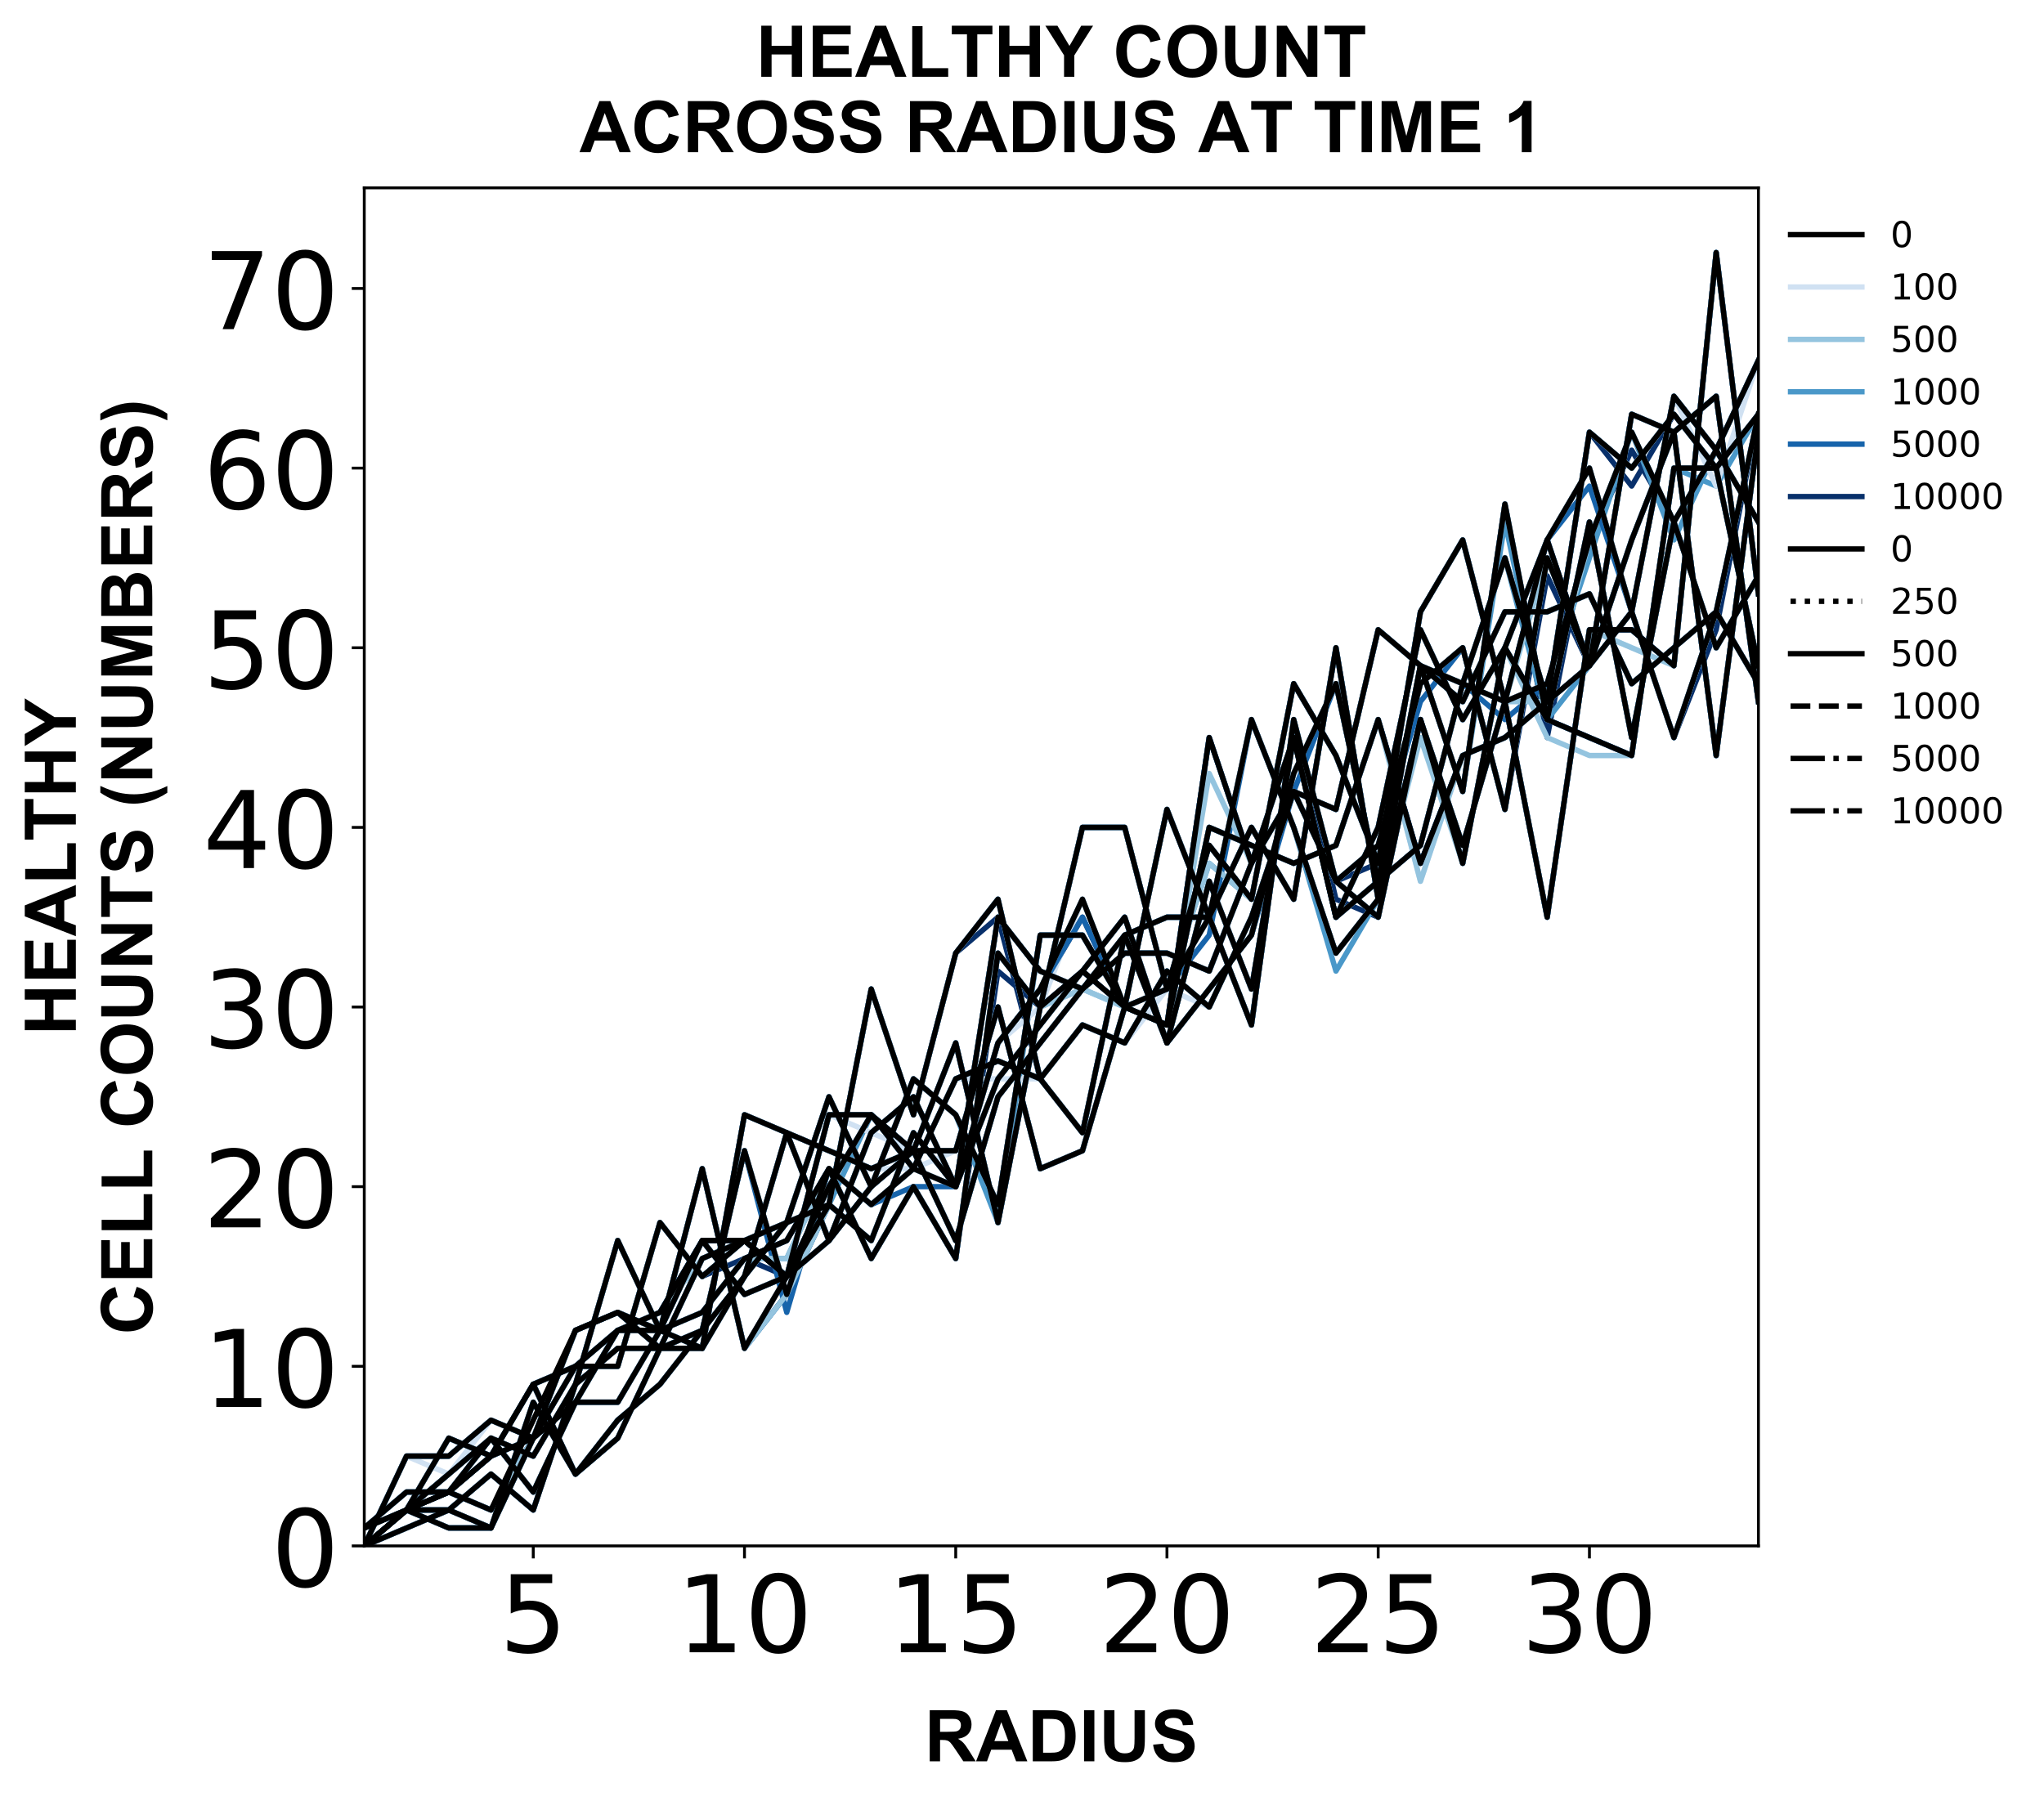 <?xml version="1.0" encoding="utf-8" standalone="no"?>
<!DOCTYPE svg PUBLIC "-//W3C//DTD SVG 1.1//EN"
  "http://www.w3.org/Graphics/SVG/1.1/DTD/svg11.dtd">
<!-- Created with matplotlib (https://matplotlib.org/) -->
<svg height="504.658pt" version="1.1" viewBox="0 0 572.668 504.658" width="572.668pt" xmlns="http://www.w3.org/2000/svg" xmlns:xlink="http://www.w3.org/1999/xlink">
 <defs>
  <style type="text/css">
*{stroke-linecap:butt;stroke-linejoin:round;}
  </style>
 </defs>
 <g id="figure_1">
  <g id="patch_1">
   <path d="M 0 504.658 
L 572.668 504.658 
L 572.668 -0 
L 0 -0 
z
" style="fill:#ffffff;"/>
  </g>
  <g id="axes_1">
   <g id="patch_2">
    <path d="M 102.056 433.161 
L 492.656 433.161 
L 492.656 52.641 
L 102.056 52.641 
z
" style="fill:#ffffff;"/>
   </g>
   <g id="matplotlib.axis_1">
    <g id="xtick_1">
     <g id="line2d_1">
      <defs>
       <path d="M 0 0 
L 0 3.5 
" id="m87930af706" style="stroke:#000000;stroke-width:0.8;"/>
      </defs>
      <g>
       <use style="stroke:#000000;stroke-width:0.8;" x="149.401" xlink:href="#m87930af706" y="433.161"/>
      </g>
     </g>
     <g id="text_1">
      <!-- 5 -->
      <defs>
       <path d="M 10.797 72.906 
L 49.516 72.906 
L 49.516 64.594 
L 19.828 64.594 
L 19.828 46.734 
Q 21.969 47.469 24.109 47.828 
Q 26.266 48.188 28.422 48.188 
Q 40.625 48.188 47.75 41.5 
Q 54.891 34.812 54.891 23.391 
Q 54.891 11.625 47.562 5.094 
Q 40.234 -1.422 26.906 -1.422 
Q 22.312 -1.422 17.547 -0.641 
Q 12.797 0.141 7.719 1.703 
L 7.719 11.625 
Q 12.109 9.234 16.797 8.062 
Q 21.484 6.891 26.703 6.891 
Q 35.156 6.891 40.078 11.328 
Q 45.016 15.766 45.016 23.391 
Q 45.016 31 40.078 35.438 
Q 35.156 39.891 26.703 39.891 
Q 22.75 39.891 18.812 39.016 
Q 14.891 38.141 10.797 36.281 
z
" id="DejaVuSans-53"/>
      </defs>
      <g transform="translate(139.857 462.957)scale(0.3 -0.3)">
       <use xlink:href="#DejaVuSans-53"/>
      </g>
     </g>
    </g>
    <g id="xtick_2">
     <g id="line2d_2">
      <g>
       <use style="stroke:#000000;stroke-width:0.8;" x="208.583" xlink:href="#m87930af706" y="433.161"/>
      </g>
     </g>
     <g id="text_2">
      <!-- 10 -->
      <defs>
       <path d="M 12.406 8.297 
L 28.516 8.297 
L 28.516 63.922 
L 10.984 60.406 
L 10.984 69.391 
L 28.422 72.906 
L 38.281 72.906 
L 38.281 8.297 
L 54.391 8.297 
L 54.391 0 
L 12.406 0 
z
" id="DejaVuSans-49"/>
       <path d="M 31.781 66.406 
Q 24.172 66.406 20.328 58.906 
Q 16.5 51.422 16.5 36.375 
Q 16.5 21.391 20.328 13.891 
Q 24.172 6.391 31.781 6.391 
Q 39.453 6.391 43.281 13.891 
Q 47.125 21.391 47.125 36.375 
Q 47.125 51.422 43.281 58.906 
Q 39.453 66.406 31.781 66.406 
z
M 31.781 74.219 
Q 44.047 74.219 50.516 64.516 
Q 56.984 54.828 56.984 36.375 
Q 56.984 17.969 50.516 8.266 
Q 44.047 -1.422 31.781 -1.422 
Q 19.531 -1.422 13.062 8.266 
Q 6.594 17.969 6.594 36.375 
Q 6.594 54.828 13.062 64.516 
Q 19.531 74.219 31.781 74.219 
z
" id="DejaVuSans-48"/>
      </defs>
      <g transform="translate(189.495 462.957)scale(0.3 -0.3)">
       <use xlink:href="#DejaVuSans-49"/>
       <use x="63.623" xlink:href="#DejaVuSans-48"/>
      </g>
     </g>
    </g>
    <g id="xtick_3">
     <g id="line2d_3">
      <g>
       <use style="stroke:#000000;stroke-width:0.8;" x="267.765" xlink:href="#m87930af706" y="433.161"/>
      </g>
     </g>
     <g id="text_3">
      <!-- 15 -->
      <g transform="translate(248.677 462.957)scale(0.3 -0.3)">
       <use xlink:href="#DejaVuSans-49"/>
       <use x="63.623" xlink:href="#DejaVuSans-53"/>
      </g>
     </g>
    </g>
    <g id="xtick_4">
     <g id="line2d_4">
      <g>
       <use style="stroke:#000000;stroke-width:0.8;" x="326.947" xlink:href="#m87930af706" y="433.161"/>
      </g>
     </g>
     <g id="text_4">
      <!-- 20 -->
      <defs>
       <path d="M 19.188 8.297 
L 53.609 8.297 
L 53.609 0 
L 7.328 0 
L 7.328 8.297 
Q 12.938 14.109 22.625 23.891 
Q 32.328 33.688 34.812 36.531 
Q 39.547 41.844 41.422 45.531 
Q 43.312 49.219 43.312 52.781 
Q 43.312 58.594 39.234 62.25 
Q 35.156 65.922 28.609 65.922 
Q 23.969 65.922 18.812 64.312 
Q 13.672 62.703 7.812 59.422 
L 7.812 69.391 
Q 13.766 71.781 18.938 73 
Q 24.125 74.219 28.422 74.219 
Q 39.75 74.219 46.484 68.547 
Q 53.219 62.891 53.219 53.422 
Q 53.219 48.922 51.531 44.891 
Q 49.859 40.875 45.406 35.406 
Q 44.188 33.984 37.641 27.219 
Q 31.109 20.453 19.188 8.297 
z
" id="DejaVuSans-50"/>
      </defs>
      <g transform="translate(307.859 462.957)scale(0.3 -0.3)">
       <use xlink:href="#DejaVuSans-50"/>
       <use x="63.623" xlink:href="#DejaVuSans-48"/>
      </g>
     </g>
    </g>
    <g id="xtick_5">
     <g id="line2d_5">
      <g>
       <use style="stroke:#000000;stroke-width:0.8;" x="386.128" xlink:href="#m87930af706" y="433.161"/>
      </g>
     </g>
     <g id="text_5">
      <!-- 25 -->
      <g transform="translate(367.041 462.957)scale(0.3 -0.3)">
       <use xlink:href="#DejaVuSans-50"/>
       <use x="63.623" xlink:href="#DejaVuSans-53"/>
      </g>
     </g>
    </g>
    <g id="xtick_6">
     <g id="line2d_6">
      <g>
       <use style="stroke:#000000;stroke-width:0.8;" x="445.31" xlink:href="#m87930af706" y="433.161"/>
      </g>
     </g>
     <g id="text_6">
      <!-- 30 -->
      <defs>
       <path d="M 40.578 39.312 
Q 47.656 37.797 51.625 33 
Q 55.609 28.219 55.609 21.188 
Q 55.609 10.406 48.188 4.484 
Q 40.766 -1.422 27.094 -1.422 
Q 22.516 -1.422 17.656 -0.516 
Q 12.797 0.391 7.625 2.203 
L 7.625 11.719 
Q 11.719 9.328 16.594 8.109 
Q 21.484 6.891 26.812 6.891 
Q 36.078 6.891 40.938 10.547 
Q 45.797 14.203 45.797 21.188 
Q 45.797 27.641 41.281 31.266 
Q 36.766 34.906 28.719 34.906 
L 20.219 34.906 
L 20.219 43.016 
L 29.109 43.016 
Q 36.375 43.016 40.234 45.922 
Q 44.094 48.828 44.094 54.297 
Q 44.094 59.906 40.109 62.906 
Q 36.141 65.922 28.719 65.922 
Q 24.656 65.922 20.016 65.031 
Q 15.375 64.156 9.812 62.312 
L 9.812 71.094 
Q 15.438 72.656 20.344 73.438 
Q 25.25 74.219 29.594 74.219 
Q 40.828 74.219 47.359 69.109 
Q 53.906 64.016 53.906 55.328 
Q 53.906 49.266 50.438 45.094 
Q 46.969 40.922 40.578 39.312 
z
" id="DejaVuSans-51"/>
      </defs>
      <g transform="translate(426.223 462.957)scale(0.3 -0.3)">
       <use xlink:href="#DejaVuSans-51"/>
       <use x="63.623" xlink:href="#DejaVuSans-48"/>
      </g>
     </g>
    </g>
    <g id="text_7">
     <!-- RADIUS -->
     <defs>
      <path d="M 7.328 0 
L 7.328 71.578 
L 37.75 71.578 
Q 49.219 71.578 54.422 69.641 
Q 59.625 67.719 62.75 62.781 
Q 65.875 57.859 65.875 51.516 
Q 65.875 43.453 61.125 38.203 
Q 56.391 32.953 46.969 31.594 
Q 51.656 28.859 54.703 25.578 
Q 57.766 22.312 62.938 13.969 
L 71.688 0 
L 54.391 0 
L 43.953 15.578 
Q 38.375 23.922 36.328 26.094 
Q 34.281 28.266 31.984 29.078 
Q 29.688 29.891 24.703 29.891 
L 21.781 29.891 
L 21.781 0 
z
M 21.781 41.312 
L 32.469 41.312 
Q 42.875 41.312 45.453 42.188 
Q 48.047 43.062 49.516 45.203 
Q 50.984 47.359 50.984 50.594 
Q 50.984 54.203 49.047 56.422 
Q 47.125 58.641 43.609 59.234 
Q 41.844 59.469 33.062 59.469 
L 21.781 59.469 
z
" id="Arial-BoldMT-82"/>
      <path d="M 71.828 0 
L 56.109 0 
L 49.859 16.266 
L 21.234 16.266 
L 15.328 0 
L 0 0 
L 27.875 71.578 
L 43.172 71.578 
z
M 45.219 28.328 
L 35.359 54.891 
L 25.688 28.328 
z
" id="Arial-BoldMT-65"/>
      <path d="M 7.234 71.578 
L 33.641 71.578 
Q 42.578 71.578 47.266 70.219 
Q 53.562 68.359 58.047 63.625 
Q 62.547 58.891 64.891 52.031 
Q 67.234 45.172 67.234 35.109 
Q 67.234 26.266 65.047 19.875 
Q 62.359 12.062 57.375 7.234 
Q 53.609 3.562 47.219 1.516 
Q 42.438 0 34.422 0 
L 7.234 0 
z
M 21.688 59.469 
L 21.688 12.062 
L 32.469 12.062 
Q 38.531 12.062 41.219 12.75 
Q 44.734 13.625 47.047 15.719 
Q 49.359 17.828 50.828 22.625 
Q 52.297 27.438 52.297 35.75 
Q 52.297 44.047 50.828 48.484 
Q 49.359 52.938 46.719 55.422 
Q 44.094 57.906 40.047 58.797 
Q 37.016 59.469 28.172 59.469 
z
" id="Arial-BoldMT-68"/>
      <path d="M 6.844 0 
L 6.844 71.578 
L 21.297 71.578 
L 21.297 0 
z
" id="Arial-BoldMT-73"/>
      <path d="M 7.172 71.578 
L 21.625 71.578 
L 21.625 32.812 
Q 21.625 23.578 22.172 20.844 
Q 23.094 16.453 26.578 13.797 
Q 30.078 11.141 36.141 11.141 
Q 42.281 11.141 45.406 13.641 
Q 48.531 16.156 49.172 19.812 
Q 49.812 23.484 49.812 31.984 
L 49.812 71.578 
L 64.266 71.578 
L 64.266 33.984 
Q 64.266 21.094 63.094 15.766 
Q 61.922 10.453 58.766 6.781 
Q 55.609 3.125 50.328 0.953 
Q 45.062 -1.219 36.578 -1.219 
Q 26.312 -1.219 21.016 1.141 
Q 15.719 3.516 12.641 7.297 
Q 9.578 11.078 8.594 15.234 
Q 7.172 21.391 7.172 33.406 
z
" id="Arial-BoldMT-85"/>
      <path d="M 3.609 23.297 
L 17.672 24.656 
Q 18.953 17.578 22.828 14.25 
Q 26.703 10.938 33.297 10.938 
Q 40.281 10.938 43.812 13.891 
Q 47.359 16.844 47.359 20.797 
Q 47.359 23.344 45.875 25.125 
Q 44.391 26.906 40.672 28.219 
Q 38.141 29.109 29.109 31.344 
Q 17.484 34.234 12.797 38.422 
Q 6.203 44.344 6.203 52.828 
Q 6.203 58.297 9.297 63.062 
Q 12.406 67.828 18.234 70.312 
Q 24.078 72.797 32.328 72.797 
Q 45.797 72.797 52.609 66.891 
Q 59.422 60.984 59.766 51.125 
L 45.312 50.484 
Q 44.391 56 41.328 58.422 
Q 38.281 60.844 32.172 60.844 
Q 25.875 60.844 22.312 58.25 
Q 20.016 56.594 20.016 53.812 
Q 20.016 51.266 22.172 49.469 
Q 24.906 47.172 35.453 44.672 
Q 46 42.188 51.047 39.516 
Q 56.109 36.859 58.953 32.25 
Q 61.812 27.641 61.812 20.844 
Q 61.812 14.703 58.391 9.328 
Q 54.984 3.953 48.734 1.344 
Q 42.484 -1.266 33.156 -1.266 
Q 19.578 -1.266 12.297 5 
Q 5.031 11.281 3.609 23.297 
z
" id="Arial-BoldMT-83"/>
     </defs>
     <g transform="translate(259.02 493.511)scale(0.2 -0.2)">
      <use xlink:href="#Arial-BoldMT-82"/>
      <use x="72.217" xlink:href="#Arial-BoldMT-65"/>
      <use x="144.434" xlink:href="#Arial-BoldMT-68"/>
      <use x="216.65" xlink:href="#Arial-BoldMT-73"/>
      <use x="244.434" xlink:href="#Arial-BoldMT-85"/>
      <use x="316.65" xlink:href="#Arial-BoldMT-83"/>
     </g>
    </g>
   </g>
   <g id="matplotlib.axis_2">
    <g id="ytick_1">
     <g id="line2d_7">
      <defs>
       <path d="M 0 0 
L -3.5 0 
" id="m484538851a" style="stroke:#000000;stroke-width:0.8;"/>
      </defs>
      <g>
       <use style="stroke:#000000;stroke-width:0.8;" x="102.056" xlink:href="#m484538851a" y="433.161"/>
      </g>
     </g>
     <g id="text_8">
      <!-- 0 -->
      <g transform="translate(75.968 444.559)scale(0.3 -0.3)">
       <use xlink:href="#DejaVuSans-48"/>
      </g>
     </g>
    </g>
    <g id="ytick_2">
     <g id="line2d_8">
      <g>
       <use style="stroke:#000000;stroke-width:0.8;" x="102.056" xlink:href="#m484538851a" y="382.828"/>
      </g>
     </g>
     <g id="text_9">
      <!-- 10 -->
      <g transform="translate(56.881 394.226)scale(0.3 -0.3)">
       <use xlink:href="#DejaVuSans-49"/>
       <use x="63.623" xlink:href="#DejaVuSans-48"/>
      </g>
     </g>
    </g>
    <g id="ytick_3">
     <g id="line2d_9">
      <g>
       <use style="stroke:#000000;stroke-width:0.8;" x="102.056" xlink:href="#m484538851a" y="332.495"/>
      </g>
     </g>
     <g id="text_10">
      <!-- 20 -->
      <g transform="translate(56.881 343.892)scale(0.3 -0.3)">
       <use xlink:href="#DejaVuSans-50"/>
       <use x="63.623" xlink:href="#DejaVuSans-48"/>
      </g>
     </g>
    </g>
    <g id="ytick_4">
     <g id="line2d_10">
      <g>
       <use style="stroke:#000000;stroke-width:0.8;" x="102.056" xlink:href="#m484538851a" y="282.161"/>
      </g>
     </g>
     <g id="text_11">
      <!-- 30 -->
      <g transform="translate(56.881 293.559)scale(0.3 -0.3)">
       <use xlink:href="#DejaVuSans-51"/>
       <use x="63.623" xlink:href="#DejaVuSans-48"/>
      </g>
     </g>
    </g>
    <g id="ytick_5">
     <g id="line2d_11">
      <g>
       <use style="stroke:#000000;stroke-width:0.8;" x="102.056" xlink:href="#m484538851a" y="231.828"/>
      </g>
     </g>
     <g id="text_12">
      <!-- 40 -->
      <defs>
       <path d="M 37.797 64.312 
L 12.891 25.391 
L 37.797 25.391 
z
M 35.203 72.906 
L 47.609 72.906 
L 47.609 25.391 
L 58.016 25.391 
L 58.016 17.188 
L 47.609 17.188 
L 47.609 0 
L 37.797 0 
L 37.797 17.188 
L 4.891 17.188 
L 4.891 26.703 
z
" id="DejaVuSans-52"/>
      </defs>
      <g transform="translate(56.881 243.226)scale(0.3 -0.3)">
       <use xlink:href="#DejaVuSans-52"/>
       <use x="63.623" xlink:href="#DejaVuSans-48"/>
      </g>
     </g>
    </g>
    <g id="ytick_6">
     <g id="line2d_12">
      <g>
       <use style="stroke:#000000;stroke-width:0.8;" x="102.056" xlink:href="#m484538851a" y="181.495"/>
      </g>
     </g>
     <g id="text_13">
      <!-- 50 -->
      <g transform="translate(56.881 192.892)scale(0.3 -0.3)">
       <use xlink:href="#DejaVuSans-53"/>
       <use x="63.623" xlink:href="#DejaVuSans-48"/>
      </g>
     </g>
    </g>
    <g id="ytick_7">
     <g id="line2d_13">
      <g>
       <use style="stroke:#000000;stroke-width:0.8;" x="102.056" xlink:href="#m484538851a" y="131.161"/>
      </g>
     </g>
     <g id="text_14">
      <!-- 60 -->
      <defs>
       <path d="M 33.016 40.375 
Q 26.375 40.375 22.484 35.828 
Q 18.609 31.297 18.609 23.391 
Q 18.609 15.531 22.484 10.953 
Q 26.375 6.391 33.016 6.391 
Q 39.656 6.391 43.531 10.953 
Q 47.406 15.531 47.406 23.391 
Q 47.406 31.297 43.531 35.828 
Q 39.656 40.375 33.016 40.375 
z
M 52.594 71.297 
L 52.594 62.312 
Q 48.875 64.062 45.094 64.984 
Q 41.312 65.922 37.594 65.922 
Q 27.828 65.922 22.672 59.328 
Q 17.531 52.734 16.797 39.406 
Q 19.672 43.656 24.016 45.922 
Q 28.375 48.188 33.594 48.188 
Q 44.578 48.188 50.953 41.516 
Q 57.328 34.859 57.328 23.391 
Q 57.328 12.156 50.688 5.359 
Q 44.047 -1.422 33.016 -1.422 
Q 20.359 -1.422 13.672 8.266 
Q 6.984 17.969 6.984 36.375 
Q 6.984 53.656 15.188 63.938 
Q 23.391 74.219 37.203 74.219 
Q 40.922 74.219 44.703 73.484 
Q 48.484 72.75 52.594 71.297 
z
" id="DejaVuSans-54"/>
      </defs>
      <g transform="translate(56.881 142.559)scale(0.3 -0.3)">
       <use xlink:href="#DejaVuSans-54"/>
       <use x="63.623" xlink:href="#DejaVuSans-48"/>
      </g>
     </g>
    </g>
    <g id="ytick_8">
     <g id="line2d_14">
      <g>
       <use style="stroke:#000000;stroke-width:0.8;" x="102.056" xlink:href="#m484538851a" y="80.828"/>
      </g>
     </g>
     <g id="text_15">
      <!-- 70 -->
      <defs>
       <path d="M 8.203 72.906 
L 55.078 72.906 
L 55.078 68.703 
L 28.609 0 
L 18.312 0 
L 43.219 64.594 
L 8.203 64.594 
z
" id="DejaVuSans-55"/>
      </defs>
      <g transform="translate(56.881 92.226)scale(0.3 -0.3)">
       <use xlink:href="#DejaVuSans-55"/>
       <use x="63.623" xlink:href="#DejaVuSans-48"/>
      </g>
     </g>
    </g>
    <g id="text_16">
     <!-- HEALTHY -->
     <defs>
      <path d="M 7.328 0 
L 7.328 71.578 
L 21.781 71.578 
L 21.781 43.406 
L 50.094 43.406 
L 50.094 71.578 
L 64.547 71.578 
L 64.547 0 
L 50.094 0 
L 50.094 31.297 
L 21.781 31.297 
L 21.781 0 
z
" id="Arial-BoldMT-72"/>
      <path d="M 7.281 0 
L 7.281 71.578 
L 60.359 71.578 
L 60.359 59.469 
L 21.734 59.469 
L 21.734 43.609 
L 57.672 43.609 
L 57.672 31.547 
L 21.734 31.547 
L 21.734 12.062 
L 61.719 12.062 
L 61.719 0 
z
" id="Arial-BoldMT-69"/>
      <path d="M 7.672 0 
L 7.672 71 
L 22.125 71 
L 22.125 12.062 
L 58.062 12.062 
L 58.062 0 
z
" id="Arial-BoldMT-76"/>
      <path d="M 23.391 0 
L 23.391 59.469 
L 2.156 59.469 
L 2.156 71.578 
L 59.031 71.578 
L 59.031 59.469 
L 37.844 59.469 
L 37.844 0 
z
" id="Arial-BoldMT-84"/>
      <path d="M 26.078 0 
L 26.078 30.125 
L -0.141 71.578 
L 16.797 71.578 
L 33.641 43.266 
L 50.141 71.578 
L 66.797 71.578 
L 40.484 30.031 
L 40.484 0 
z
" id="Arial-BoldMT-89"/>
     </defs>
     <g transform="translate(21.253 290.112)rotate(-90)scale(0.2 -0.2)">
      <use xlink:href="#Arial-BoldMT-72"/>
      <use x="72.217" xlink:href="#Arial-BoldMT-69"/>
      <use x="138.916" xlink:href="#Arial-BoldMT-65"/>
      <use x="211.133" xlink:href="#Arial-BoldMT-76"/>
      <use x="272.107" xlink:href="#Arial-BoldMT-84"/>
      <use x="333.191" xlink:href="#Arial-BoldMT-72"/>
      <use x="405.408" xlink:href="#Arial-BoldMT-89"/>
     </g>
     <!-- CELL COUNTS (NUMBERS) -->
     <defs>
      <path d="M 53.078 26.312 
L 67.094 21.875 
Q 63.875 10.156 56.375 4.469 
Q 48.875 -1.219 37.359 -1.219 
Q 23.094 -1.219 13.906 8.516 
Q 4.734 18.266 4.734 35.156 
Q 4.734 53.031 13.953 62.906 
Q 23.188 72.797 38.234 72.797 
Q 51.375 72.797 59.578 65.047 
Q 64.453 60.453 66.891 51.859 
L 52.594 48.438 
Q 51.312 54 47.281 57.219 
Q 43.266 60.453 37.5 60.453 
Q 29.547 60.453 24.578 54.734 
Q 19.625 49.031 19.625 36.234 
Q 19.625 22.656 24.5 16.891 
Q 29.391 11.141 37.203 11.141 
Q 42.969 11.141 47.109 14.797 
Q 51.266 18.453 53.078 26.312 
z
" id="Arial-BoldMT-67"/>
      <path id="Arial-BoldMT-32"/>
      <path d="M 4.344 35.359 
Q 4.344 46.297 7.625 53.719 
Q 10.062 59.188 14.281 63.531 
Q 18.5 67.875 23.531 69.969 
Q 30.219 72.797 38.969 72.797 
Q 54.781 72.797 64.281 62.984 
Q 73.781 53.172 73.781 35.688 
Q 73.781 18.359 64.359 8.562 
Q 54.938 -1.219 39.156 -1.219 
Q 23.188 -1.219 13.766 8.516 
Q 4.344 18.266 4.344 35.359 
z
M 19.234 35.844 
Q 19.234 23.688 24.844 17.406 
Q 30.469 11.141 39.109 11.141 
Q 47.75 11.141 53.297 17.359 
Q 58.844 23.578 58.844 36.031 
Q 58.844 48.344 53.438 54.391 
Q 48.047 60.453 39.109 60.453 
Q 30.172 60.453 24.703 54.312 
Q 19.234 48.188 19.234 35.844 
z
" id="Arial-BoldMT-79"/>
      <path d="M 7.422 0 
L 7.422 71.578 
L 21.484 71.578 
L 50.781 23.781 
L 50.781 71.578 
L 64.203 71.578 
L 64.203 0 
L 49.703 0 
L 20.844 46.688 
L 20.844 0 
z
" id="Arial-BoldMT-78"/>
      <path d="M 29.938 -21.047 
L 20.516 -21.047 
Q 13.031 -9.766 9.125 2.391 
Q 5.219 14.547 5.219 25.922 
Q 5.219 40.047 10.062 52.641 
Q 14.266 63.578 20.703 72.797 
L 30.078 72.797 
Q 23.391 58.016 20.875 47.625 
Q 18.359 37.25 18.359 25.641 
Q 18.359 17.625 19.844 9.219 
Q 21.344 0.828 23.922 -6.734 
Q 25.641 -11.719 29.938 -21.047 
z
" id="Arial-BoldMT-40"/>
      <path d="M 7.078 0 
L 7.078 71.578 
L 28.719 71.578 
L 41.703 22.75 
L 54.547 71.578 
L 76.219 71.578 
L 76.219 0 
L 62.797 0 
L 62.797 56.344 
L 48.578 0 
L 34.672 0 
L 20.516 56.344 
L 20.516 0 
z
" id="Arial-BoldMT-77"/>
      <path d="M 7.328 71.578 
L 35.938 71.578 
Q 44.438 71.578 48.609 70.875 
Q 52.781 70.172 56.078 67.922 
Q 59.375 65.672 61.562 61.938 
Q 63.766 58.203 63.766 53.562 
Q 63.766 48.531 61.047 44.328 
Q 58.344 40.141 53.719 38.031 
Q 60.25 36.141 63.766 31.547 
Q 67.281 26.953 67.281 20.75 
Q 67.281 15.875 65.016 11.25 
Q 62.75 6.641 58.812 3.875 
Q 54.891 1.125 49.125 0.484 
Q 45.516 0.094 31.688 0 
L 7.328 0 
z
M 21.781 59.672 
L 21.781 43.109 
L 31.25 43.109 
Q 39.703 43.109 41.75 43.359 
Q 45.453 43.797 47.578 45.922 
Q 49.703 48.047 49.703 51.516 
Q 49.703 54.828 47.875 56.906 
Q 46.047 58.984 42.438 59.422 
Q 40.281 59.672 30.078 59.672 
z
M 21.781 31.203 
L 21.781 12.062 
L 35.156 12.062 
Q 42.969 12.062 45.062 12.5 
Q 48.297 13.094 50.312 15.359 
Q 52.344 17.625 52.344 21.438 
Q 52.344 24.656 50.781 26.906 
Q 49.219 29.156 46.266 30.172 
Q 43.312 31.203 33.453 31.203 
z
" id="Arial-BoldMT-66"/>
      <path d="M 3.375 -21.047 
Q 7.422 -12.359 9.078 -7.719 
Q 10.75 -3.078 12.156 2.969 
Q 13.578 9.031 14.25 14.469 
Q 14.938 19.922 14.938 25.641 
Q 14.938 37.25 12.453 47.625 
Q 9.969 58.016 3.266 72.797 
L 12.594 72.797 
Q 19.969 62.312 24.047 50.531 
Q 28.125 38.766 28.125 26.656 
Q 28.125 16.453 24.906 4.781 
Q 21.234 -8.297 12.844 -21.047 
z
" id="Arial-BoldMT-41"/>
     </defs>
     <g transform="translate(42.671 374.003)rotate(-90)scale(0.2 -0.2)">
      <use xlink:href="#Arial-BoldMT-67"/>
      <use x="72.217" xlink:href="#Arial-BoldMT-69"/>
      <use x="138.916" xlink:href="#Arial-BoldMT-76"/>
      <use x="200" xlink:href="#Arial-BoldMT-76"/>
      <use x="261.068" xlink:href="#Arial-BoldMT-32"/>
      <use x="288.852" xlink:href="#Arial-BoldMT-67"/>
      <use x="361.068" xlink:href="#Arial-BoldMT-79"/>
      <use x="438.852" xlink:href="#Arial-BoldMT-85"/>
      <use x="511.068" xlink:href="#Arial-BoldMT-78"/>
      <use x="583.285" xlink:href="#Arial-BoldMT-84"/>
      <use x="644.369" xlink:href="#Arial-BoldMT-83"/>
      <use x="711.068" xlink:href="#Arial-BoldMT-32"/>
      <use x="738.852" xlink:href="#Arial-BoldMT-40"/>
      <use x="772.152" xlink:href="#Arial-BoldMT-78"/>
      <use x="844.369" xlink:href="#Arial-BoldMT-85"/>
      <use x="916.586" xlink:href="#Arial-BoldMT-77"/>
      <use x="999.887" xlink:href="#Arial-BoldMT-66"/>
      <use x="1072.104" xlink:href="#Arial-BoldMT-69"/>
      <use x="1138.803" xlink:href="#Arial-BoldMT-82"/>
      <use x="1211.02" xlink:href="#Arial-BoldMT-83"/>
      <use x="1277.719" xlink:href="#Arial-BoldMT-41"/>
     </g>
    </g>
   </g>
   <g id="line2d_15">
    <path clip-path="url(#p5a4d541456)" d="M 102.056 428.128 
L 113.892 423.095 
L 125.728 413.028 
L 137.565 402.961 
L 149.401 418.061 
L 161.237 392.895 
L 173.074 372.761 
L 184.91 372.761 
L 196.747 377.795 
L 208.583 357.661 
L 220.419 342.561 
L 232.256 307.328 
L 244.092 332.495 
L 255.928 322.428 
L 267.765 292.228 
L 279.601 342.561 
L 291.437 282.161 
L 303.274 272.095 
L 315.11 282.161 
L 326.947 277.128 
L 338.783 236.861 
L 350.619 251.961 
L 362.456 191.561 
L 374.292 211.695 
L 386.128 241.895 
L 397.965 171.428 
L 409.801 151.295 
L 421.637 196.595 
L 433.474 256.995 
L 445.31 176.461 
L 457.147 176.461 
L 468.983 186.528 
L 480.819 70.761 
L 492.656 166.395 
" style="fill:none;stroke:#08306b;stroke-linecap:square;stroke-width:1.5;"/>
   </g>
   <g id="line2d_16">
    <path clip-path="url(#p5a4d541456)" d="M 102.056 433.161 
L 113.892 428.128 
L 125.728 423.095 
L 137.565 428.128 
L 149.401 402.961 
L 161.237 382.828 
L 173.074 372.761 
L 184.91 367.728 
L 196.747 347.595 
L 208.583 347.595 
L 220.419 357.661 
L 232.256 347.595 
L 244.092 332.495 
L 255.928 302.295 
L 267.765 312.361 
L 279.601 337.528 
L 291.437 262.028 
L 303.274 262.028 
L 315.11 282.161 
L 326.947 287.195 
L 338.783 231.828 
L 350.619 236.861 
L 362.456 241.895 
L 374.292 236.861 
L 386.128 201.628 
L 397.965 241.895 
L 409.801 211.695 
L 421.637 206.661 
L 433.474 196.595 
L 445.31 121.095 
L 457.147 136.195 
L 468.983 116.061 
L 480.819 131.161 
L 492.656 186.528 
" style="fill:none;stroke:#08306b;stroke-linecap:square;stroke-width:1.5;"/>
   </g>
   <g id="line2d_17">
    <path clip-path="url(#p5a4d541456)" d="M 102.056 428.128 
L 113.892 418.061 
L 125.728 418.061 
L 137.565 423.095 
L 149.401 402.961 
L 161.237 372.761 
L 173.074 367.728 
L 184.91 372.761 
L 196.747 367.728 
L 208.583 352.628 
L 220.419 347.595 
L 232.256 327.461 
L 244.092 352.628 
L 255.928 332.495 
L 267.765 352.628 
L 279.601 272.095 
L 291.437 282.161 
L 303.274 231.828 
L 315.11 231.828 
L 326.947 277.128 
L 338.783 256.995 
L 350.619 201.628 
L 362.456 231.828 
L 374.292 267.061 
L 386.128 251.961 
L 397.965 201.628 
L 409.801 241.895 
L 421.637 181.495 
L 433.474 151.295 
L 445.31 131.161 
L 457.147 171.428 
L 468.983 206.661 
L 480.819 176.461 
L 492.656 116.061 
" style="fill:none;stroke:#08306b;stroke-linecap:square;stroke-width:1.5;"/>
   </g>
   <g id="line2d_18">
    <path clip-path="url(#p5a4d541456)" d="M 102.056 433.161 
L 113.892 423.095 
L 125.728 418.061 
L 137.565 402.961 
L 149.401 407.995 
L 161.237 387.861 
L 173.074 377.795 
L 184.91 377.795 
L 196.747 377.795 
L 208.583 312.361 
L 220.419 317.395 
L 232.256 322.428 
L 244.092 327.461 
L 255.928 322.428 
L 267.765 322.428 
L 279.601 282.161 
L 291.437 327.461 
L 303.274 322.428 
L 315.11 282.161 
L 326.947 226.795 
L 338.783 256.995 
L 350.619 287.195 
L 362.456 201.628 
L 374.292 251.961 
L 386.128 256.995 
L 397.965 201.628 
L 409.801 236.861 
L 421.637 196.595 
L 433.474 151.295 
L 445.31 186.528 
L 457.147 171.428 
L 468.983 111.028 
L 480.819 126.128 
L 492.656 100.961 
" style="fill:none;stroke:#08306b;stroke-linecap:square;stroke-width:1.5;"/>
   </g>
   <g id="line2d_19">
    <path clip-path="url(#p5a4d541456)" d="M 102.056 433.161 
L 113.892 423.095 
L 125.728 418.061 
L 137.565 407.995 
L 149.401 387.861 
L 161.237 382.828 
L 173.074 382.828 
L 184.91 342.561 
L 196.747 357.661 
L 208.583 352.628 
L 220.419 357.661 
L 232.256 332.495 
L 244.092 312.361 
L 255.928 327.461 
L 267.765 302.295 
L 279.601 297.261 
L 291.437 302.295 
L 303.274 287.195 
L 315.11 292.228 
L 326.947 272.095 
L 338.783 282.161 
L 350.619 256.995 
L 362.456 221.761 
L 374.292 226.795 
L 386.128 176.461 
L 397.965 186.528 
L 409.801 221.761 
L 421.637 141.228 
L 433.474 206.661 
L 445.31 146.261 
L 457.147 206.661 
L 468.983 146.261 
L 480.819 181.495 
L 492.656 161.361 
" style="fill:none;stroke:#08306b;stroke-linecap:square;stroke-width:1.5;"/>
   </g>
   <g id="line2d_20">
    <path clip-path="url(#p5a4d541456)" d="M 102.056 433.161 
L 113.892 423.095 
L 125.728 428.128 
L 137.565 428.128 
L 149.401 392.895 
L 161.237 413.028 
L 173.074 402.961 
L 184.91 377.795 
L 196.747 352.628 
L 208.583 347.595 
L 220.419 342.561 
L 232.256 337.528 
L 244.092 277.128 
L 255.928 312.361 
L 267.765 267.061 
L 279.601 256.995 
L 291.437 302.295 
L 303.274 317.395 
L 315.11 262.028 
L 326.947 256.995 
L 338.783 256.995 
L 350.619 231.828 
L 362.456 251.961 
L 374.292 181.495 
L 386.128 251.961 
L 397.965 186.528 
L 409.801 196.595 
L 421.637 171.428 
L 433.474 171.428 
L 445.31 166.395 
L 457.147 191.561 
L 468.983 181.495 
L 480.819 171.428 
L 492.656 191.561 
" style="fill:none;stroke:#08306b;stroke-linecap:square;stroke-width:1.5;"/>
   </g>
   <g id="line2d_21">
    <path clip-path="url(#p5a4d541456)" d="M 102.056 433.161 
L 113.892 423.095 
L 125.728 402.961 
L 137.565 407.995 
L 149.401 402.961 
L 161.237 392.895 
L 173.074 392.895 
L 184.91 372.761 
L 196.747 327.461 
L 208.583 377.795 
L 220.419 357.661 
L 232.256 337.528 
L 244.092 347.595 
L 255.928 317.395 
L 267.765 332.495 
L 279.601 292.228 
L 291.437 277.128 
L 303.274 256.995 
L 315.11 282.161 
L 326.947 287.195 
L 338.783 206.661 
L 350.619 241.895 
L 362.456 206.661 
L 374.292 256.995 
L 386.128 246.928 
L 397.965 186.528 
L 409.801 191.561 
L 421.637 156.328 
L 433.474 196.595 
L 445.31 186.528 
L 457.147 151.295 
L 468.983 121.095 
L 480.819 211.695 
L 492.656 121.095 
" style="fill:none;stroke:#08306b;stroke-linecap:square;stroke-width:1.5;"/>
   </g>
   <g id="line2d_22">
    <path clip-path="url(#p5a4d541456)" d="M 102.056 433.161 
L 113.892 407.995 
L 125.728 407.995 
L 137.565 397.928 
L 149.401 402.961 
L 161.237 372.761 
L 173.074 367.728 
L 184.91 377.795 
L 196.747 372.761 
L 208.583 357.661 
L 220.419 317.395 
L 232.256 347.595 
L 244.092 317.395 
L 255.928 307.328 
L 267.765 332.495 
L 279.601 302.295 
L 291.437 287.195 
L 303.274 272.095 
L 315.11 256.995 
L 326.947 292.228 
L 338.783 246.928 
L 350.619 277.128 
L 362.456 206.661 
L 374.292 256.995 
L 386.128 231.828 
L 397.965 176.461 
L 409.801 201.628 
L 421.637 181.495 
L 433.474 201.628 
L 445.31 206.661 
L 457.147 211.695 
L 468.983 131.161 
L 480.819 131.161 
L 492.656 116.061 
" style="fill:none;stroke:#08306b;stroke-linecap:square;stroke-width:1.5;"/>
   </g>
   <g id="line2d_23">
    <path clip-path="url(#p5a4d541456)" d="M 102.056 428.128 
L 113.892 423.095 
L 125.728 418.061 
L 137.565 407.995 
L 149.401 387.861 
L 161.237 413.028 
L 173.074 397.928 
L 184.91 387.861 
L 196.747 372.761 
L 208.583 322.428 
L 220.419 362.695 
L 232.256 327.461 
L 244.092 337.528 
L 255.928 327.461 
L 267.765 332.495 
L 279.601 256.995 
L 291.437 272.095 
L 303.274 277.128 
L 315.11 262.028 
L 326.947 292.228 
L 338.783 277.128 
L 350.619 262.028 
L 362.456 216.728 
L 374.292 191.561 
L 386.128 246.928 
L 397.965 236.861 
L 409.801 191.561 
L 421.637 196.595 
L 433.474 191.561 
L 445.31 151.295 
L 457.147 126.128 
L 468.983 146.261 
L 480.819 126.128 
L 492.656 146.261 
" style="fill:none;stroke:#08306b;stroke-linecap:square;stroke-width:1.5;"/>
   </g>
   <g id="line2d_24">
    <path clip-path="url(#p5a4d541456)" d="M 102.056 433.161 
L 113.892 423.095 
L 125.728 423.095 
L 137.565 413.028 
L 149.401 423.095 
L 161.237 387.861 
L 173.074 347.595 
L 184.91 372.761 
L 196.747 347.595 
L 208.583 362.695 
L 220.419 357.661 
L 232.256 312.361 
L 244.092 312.361 
L 255.928 322.428 
L 267.765 347.595 
L 279.601 307.328 
L 291.437 292.228 
L 303.274 277.128 
L 315.11 267.061 
L 326.947 267.061 
L 338.783 272.095 
L 350.619 241.895 
L 362.456 221.761 
L 374.292 246.928 
L 386.128 241.895 
L 397.965 191.561 
L 409.801 181.495 
L 421.637 226.795 
L 433.474 161.361 
L 445.31 186.528 
L 457.147 116.061 
L 468.983 121.095 
L 480.819 111.028 
L 492.656 196.595 
" style="fill:none;stroke:#08306b;stroke-linecap:square;stroke-width:1.5;"/>
   </g>
   <g id="line2d_25">
    <path clip-path="url(#p5a4d541456)" d="M 102.056 428.128 
L 113.892 423.095 
L 125.728 413.028 
L 137.565 402.961 
L 149.401 418.061 
L 161.237 392.895 
L 173.074 372.761 
L 184.91 372.761 
L 196.747 377.795 
L 208.583 357.661 
L 220.419 342.561 
L 232.256 307.328 
L 244.092 332.495 
L 255.928 322.428 
L 267.765 292.228 
L 279.601 342.561 
L 291.437 282.161 
L 303.274 277.128 
L 315.11 282.161 
L 326.947 277.128 
L 338.783 241.895 
L 350.619 251.961 
L 362.456 191.561 
L 374.292 211.695 
L 386.128 241.895 
L 397.965 171.428 
L 409.801 151.295 
L 421.637 196.595 
L 433.474 256.995 
L 445.31 176.461 
L 457.147 176.461 
L 468.983 186.528 
L 480.819 70.761 
L 492.656 166.395 
" style="fill:none;stroke:#4a98c9;stroke-linecap:square;stroke-width:1.5;"/>
   </g>
   <g id="line2d_26">
    <path clip-path="url(#p5a4d541456)" d="M 102.056 433.161 
L 113.892 428.128 
L 125.728 423.095 
L 137.565 428.128 
L 149.401 402.961 
L 161.237 382.828 
L 173.074 372.761 
L 184.91 367.728 
L 196.747 347.595 
L 208.583 347.595 
L 220.419 357.661 
L 232.256 347.595 
L 244.092 332.495 
L 255.928 302.295 
L 267.765 312.361 
L 279.601 342.561 
L 291.437 262.028 
L 303.274 262.028 
L 315.11 282.161 
L 326.947 287.195 
L 338.783 231.828 
L 350.619 236.861 
L 362.456 241.895 
L 374.292 236.861 
L 386.128 201.628 
L 397.965 241.895 
L 409.801 211.695 
L 421.637 206.661 
L 433.474 196.595 
L 445.31 121.095 
L 457.147 131.161 
L 468.983 116.061 
L 480.819 131.161 
L 492.656 186.528 
" style="fill:none;stroke:#4a98c9;stroke-linecap:square;stroke-width:1.5;"/>
   </g>
   <g id="line2d_27">
    <path clip-path="url(#p5a4d541456)" d="M 102.056 428.128 
L 113.892 418.061 
L 125.728 418.061 
L 137.565 423.095 
L 149.401 402.961 
L 161.237 372.761 
L 173.074 367.728 
L 184.91 372.761 
L 196.747 367.728 
L 208.583 352.628 
L 220.419 352.628 
L 232.256 327.461 
L 244.092 352.628 
L 255.928 332.495 
L 267.765 352.628 
L 279.601 267.061 
L 291.437 282.161 
L 303.274 231.828 
L 315.11 231.828 
L 326.947 277.128 
L 338.783 256.995 
L 350.619 201.628 
L 362.456 231.828 
L 374.292 272.095 
L 386.128 251.961 
L 397.965 201.628 
L 409.801 241.895 
L 421.637 181.495 
L 433.474 151.295 
L 445.31 131.161 
L 457.147 171.428 
L 468.983 206.661 
L 480.819 171.428 
L 492.656 116.061 
" style="fill:none;stroke:#4a98c9;stroke-linecap:square;stroke-width:1.5;"/>
   </g>
   <g id="line2d_28">
    <path clip-path="url(#p5a4d541456)" d="M 102.056 433.161 
L 113.892 423.095 
L 125.728 418.061 
L 137.565 402.961 
L 149.401 407.995 
L 161.237 387.861 
L 173.074 377.795 
L 184.91 377.795 
L 196.747 377.795 
L 208.583 312.361 
L 220.419 317.395 
L 232.256 322.428 
L 244.092 327.461 
L 255.928 322.428 
L 267.765 322.428 
L 279.601 282.161 
L 291.437 327.461 
L 303.274 322.428 
L 315.11 282.161 
L 326.947 226.795 
L 338.783 256.995 
L 350.619 287.195 
L 362.456 201.628 
L 374.292 246.928 
L 386.128 256.995 
L 397.965 201.628 
L 409.801 236.861 
L 421.637 196.595 
L 433.474 151.295 
L 445.31 186.528 
L 457.147 171.428 
L 468.983 111.028 
L 480.819 126.128 
L 492.656 100.961 
" style="fill:none;stroke:#4a98c9;stroke-linecap:square;stroke-width:1.5;"/>
   </g>
   <g id="line2d_29">
    <path clip-path="url(#p5a4d541456)" d="M 102.056 433.161 
L 113.892 423.095 
L 125.728 418.061 
L 137.565 407.995 
L 149.401 387.861 
L 161.237 382.828 
L 173.074 382.828 
L 184.91 342.561 
L 196.747 357.661 
L 208.583 347.595 
L 220.419 357.661 
L 232.256 337.528 
L 244.092 312.361 
L 255.928 327.461 
L 267.765 302.295 
L 279.601 297.261 
L 291.437 302.295 
L 303.274 287.195 
L 315.11 292.228 
L 326.947 272.095 
L 338.783 282.161 
L 350.619 256.995 
L 362.456 221.761 
L 374.292 226.795 
L 386.128 176.461 
L 397.965 186.528 
L 409.801 221.761 
L 421.637 146.261 
L 433.474 201.628 
L 445.31 146.261 
L 457.147 206.661 
L 468.983 146.261 
L 480.819 181.495 
L 492.656 161.361 
" style="fill:none;stroke:#4a98c9;stroke-linecap:square;stroke-width:1.5;"/>
   </g>
   <g id="line2d_30">
    <path clip-path="url(#p5a4d541456)" d="M 102.056 433.161 
L 113.892 423.095 
L 125.728 428.128 
L 137.565 428.128 
L 149.401 392.895 
L 161.237 413.028 
L 173.074 402.961 
L 184.91 377.795 
L 196.747 352.628 
L 208.583 347.595 
L 220.419 342.561 
L 232.256 337.528 
L 244.092 277.128 
L 255.928 312.361 
L 267.765 267.061 
L 279.601 251.961 
L 291.437 302.295 
L 303.274 317.395 
L 315.11 262.028 
L 326.947 256.995 
L 338.783 256.995 
L 350.619 231.828 
L 362.456 251.961 
L 374.292 181.495 
L 386.128 251.961 
L 397.965 186.528 
L 409.801 196.595 
L 421.637 171.428 
L 433.474 171.428 
L 445.31 166.395 
L 457.147 191.561 
L 468.983 181.495 
L 480.819 171.428 
L 492.656 191.561 
" style="fill:none;stroke:#4a98c9;stroke-linecap:square;stroke-width:1.5;"/>
   </g>
   <g id="line2d_31">
    <path clip-path="url(#p5a4d541456)" d="M 102.056 433.161 
L 113.892 423.095 
L 125.728 402.961 
L 137.565 407.995 
L 149.401 402.961 
L 161.237 392.895 
L 173.074 392.895 
L 184.91 372.761 
L 196.747 327.461 
L 208.583 377.795 
L 220.419 362.695 
L 232.256 337.528 
L 244.092 347.595 
L 255.928 317.395 
L 267.765 332.495 
L 279.601 292.228 
L 291.437 277.128 
L 303.274 251.961 
L 315.11 282.161 
L 326.947 287.195 
L 338.783 206.661 
L 350.619 241.895 
L 362.456 206.661 
L 374.292 256.995 
L 386.128 246.928 
L 397.965 186.528 
L 409.801 191.561 
L 421.637 156.328 
L 433.474 201.628 
L 445.31 186.528 
L 457.147 151.295 
L 468.983 121.095 
L 480.819 211.695 
L 492.656 121.095 
" style="fill:none;stroke:#4a98c9;stroke-linecap:square;stroke-width:1.5;"/>
   </g>
   <g id="line2d_32">
    <path clip-path="url(#p5a4d541456)" d="M 102.056 433.161 
L 113.892 407.995 
L 125.728 407.995 
L 137.565 397.928 
L 149.401 402.961 
L 161.237 372.761 
L 173.074 367.728 
L 184.91 377.795 
L 196.747 372.761 
L 208.583 357.661 
L 220.419 317.395 
L 232.256 347.595 
L 244.092 317.395 
L 255.928 307.328 
L 267.765 332.495 
L 279.601 302.295 
L 291.437 287.195 
L 303.274 272.095 
L 315.11 256.995 
L 326.947 292.228 
L 338.783 246.928 
L 350.619 277.128 
L 362.456 206.661 
L 374.292 256.995 
L 386.128 231.828 
L 397.965 176.461 
L 409.801 201.628 
L 421.637 181.495 
L 433.474 201.628 
L 445.31 206.661 
L 457.147 211.695 
L 468.983 131.161 
L 480.819 136.195 
L 492.656 116.061 
" style="fill:none;stroke:#4a98c9;stroke-linecap:square;stroke-width:1.5;"/>
   </g>
   <g id="line2d_33">
    <path clip-path="url(#p5a4d541456)" d="M 102.056 428.128 
L 113.892 423.095 
L 125.728 418.061 
L 137.565 407.995 
L 149.401 387.861 
L 161.237 413.028 
L 173.074 397.928 
L 184.91 387.861 
L 196.747 372.761 
L 208.583 322.428 
L 220.419 362.695 
L 232.256 327.461 
L 244.092 337.528 
L 255.928 327.461 
L 267.765 332.495 
L 279.601 256.995 
L 291.437 272.095 
L 303.274 277.128 
L 315.11 262.028 
L 326.947 292.228 
L 338.783 277.128 
L 350.619 262.028 
L 362.456 216.728 
L 374.292 191.561 
L 386.128 246.928 
L 397.965 236.861 
L 409.801 191.561 
L 421.637 196.595 
L 433.474 191.561 
L 445.31 156.328 
L 457.147 121.095 
L 468.983 151.295 
L 480.819 126.128 
L 492.656 146.261 
" style="fill:none;stroke:#4a98c9;stroke-linecap:square;stroke-width:1.5;"/>
   </g>
   <g id="line2d_34">
    <path clip-path="url(#p5a4d541456)" d="M 102.056 433.161 
L 113.892 423.095 
L 125.728 423.095 
L 137.565 413.028 
L 149.401 423.095 
L 161.237 387.861 
L 173.074 347.595 
L 184.91 372.761 
L 196.747 347.595 
L 208.583 362.695 
L 220.419 357.661 
L 232.256 312.361 
L 244.092 312.361 
L 255.928 322.428 
L 267.765 347.595 
L 279.601 307.328 
L 291.437 292.228 
L 303.274 277.128 
L 315.11 267.061 
L 326.947 267.061 
L 338.783 272.095 
L 350.619 241.895 
L 362.456 221.761 
L 374.292 246.928 
L 386.128 236.861 
L 397.965 191.561 
L 409.801 181.495 
L 421.637 226.795 
L 433.474 156.328 
L 445.31 186.528 
L 457.147 116.061 
L 468.983 121.095 
L 480.819 111.028 
L 492.656 196.595 
" style="fill:none;stroke:#4a98c9;stroke-linecap:square;stroke-width:1.5;"/>
   </g>
   <g id="line2d_35">
    <path clip-path="url(#p5a4d541456)" d="M 102.056 428.128 
L 113.892 423.095 
L 125.728 413.028 
L 137.565 402.961 
L 149.401 418.061 
L 161.237 392.895 
L 173.074 372.761 
L 184.91 372.761 
L 196.747 377.795 
L 208.583 357.661 
L 220.419 342.561 
L 232.256 307.328 
L 244.092 332.495 
L 255.928 322.428 
L 267.765 292.228 
L 279.601 342.561 
L 291.437 282.161 
L 303.274 277.128 
L 315.11 282.161 
L 326.947 277.128 
L 338.783 236.861 
L 350.619 251.961 
L 362.456 191.561 
L 374.292 211.695 
L 386.128 241.895 
L 397.965 171.428 
L 409.801 151.295 
L 421.637 196.595 
L 433.474 256.995 
L 445.31 176.461 
L 457.147 181.495 
L 468.983 186.528 
L 480.819 70.761 
L 492.656 166.395 
" style="fill:none;stroke:#d0e1f2;stroke-linecap:square;stroke-width:1.5;"/>
   </g>
   <g id="line2d_36">
    <path clip-path="url(#p5a4d541456)" d="M 102.056 433.161 
L 113.892 428.128 
L 125.728 423.095 
L 137.565 428.128 
L 149.401 402.961 
L 161.237 382.828 
L 173.074 372.761 
L 184.91 367.728 
L 196.747 352.628 
L 208.583 347.595 
L 220.419 357.661 
L 232.256 347.595 
L 244.092 332.495 
L 255.928 302.295 
L 267.765 312.361 
L 279.601 337.528 
L 291.437 262.028 
L 303.274 262.028 
L 315.11 282.161 
L 326.947 287.195 
L 338.783 231.828 
L 350.619 236.861 
L 362.456 241.895 
L 374.292 236.861 
L 386.128 201.628 
L 397.965 246.928 
L 409.801 211.695 
L 421.637 206.661 
L 433.474 196.595 
L 445.31 121.095 
L 457.147 131.161 
L 468.983 116.061 
L 480.819 131.161 
L 492.656 186.528 
" style="fill:none;stroke:#d0e1f2;stroke-linecap:square;stroke-width:1.5;"/>
   </g>
   <g id="line2d_37">
    <path clip-path="url(#p5a4d541456)" d="M 102.056 428.128 
L 113.892 418.061 
L 125.728 418.061 
L 137.565 423.095 
L 149.401 402.961 
L 161.237 372.761 
L 173.074 367.728 
L 184.91 372.761 
L 196.747 367.728 
L 208.583 352.628 
L 220.419 347.595 
L 232.256 327.461 
L 244.092 352.628 
L 255.928 332.495 
L 267.765 352.628 
L 279.601 267.061 
L 291.437 282.161 
L 303.274 231.828 
L 315.11 231.828 
L 326.947 277.128 
L 338.783 256.995 
L 350.619 201.628 
L 362.456 231.828 
L 374.292 267.061 
L 386.128 251.961 
L 397.965 201.628 
L 409.801 241.895 
L 421.637 181.495 
L 433.474 151.295 
L 445.31 131.161 
L 457.147 171.428 
L 468.983 206.661 
L 480.819 171.428 
L 492.656 116.061 
" style="fill:none;stroke:#d0e1f2;stroke-linecap:square;stroke-width:1.5;"/>
   </g>
   <g id="line2d_38">
    <path clip-path="url(#p5a4d541456)" d="M 102.056 433.161 
L 113.892 423.095 
L 125.728 418.061 
L 137.565 402.961 
L 149.401 407.995 
L 161.237 387.861 
L 173.074 377.795 
L 184.91 377.795 
L 196.747 377.795 
L 208.583 312.361 
L 220.419 317.395 
L 232.256 322.428 
L 244.092 327.461 
L 255.928 327.461 
L 267.765 322.428 
L 279.601 282.161 
L 291.437 327.461 
L 303.274 322.428 
L 315.11 282.161 
L 326.947 226.795 
L 338.783 256.995 
L 350.619 287.195 
L 362.456 201.628 
L 374.292 246.928 
L 386.128 256.995 
L 397.965 201.628 
L 409.801 236.861 
L 421.637 196.595 
L 433.474 151.295 
L 445.31 186.528 
L 457.147 171.428 
L 468.983 111.028 
L 480.819 136.195 
L 492.656 100.961 
" style="fill:none;stroke:#d0e1f2;stroke-linecap:square;stroke-width:1.5;"/>
   </g>
   <g id="line2d_39">
    <path clip-path="url(#p5a4d541456)" d="M 102.056 433.161 
L 113.892 423.095 
L 125.728 418.061 
L 137.565 407.995 
L 149.401 387.861 
L 161.237 382.828 
L 173.074 382.828 
L 184.91 342.561 
L 196.747 357.661 
L 208.583 347.595 
L 220.419 357.661 
L 232.256 332.495 
L 244.092 312.361 
L 255.928 327.461 
L 267.765 302.295 
L 279.601 302.295 
L 291.437 302.295 
L 303.274 287.195 
L 315.11 292.228 
L 326.947 277.128 
L 338.783 282.161 
L 350.619 256.995 
L 362.456 221.761 
L 374.292 226.795 
L 386.128 176.461 
L 397.965 186.528 
L 409.801 221.761 
L 421.637 141.228 
L 433.474 201.628 
L 445.31 146.261 
L 457.147 206.661 
L 468.983 146.261 
L 480.819 181.495 
L 492.656 161.361 
" style="fill:none;stroke:#d0e1f2;stroke-linecap:square;stroke-width:1.5;"/>
   </g>
   <g id="line2d_40">
    <path clip-path="url(#p5a4d541456)" d="M 102.056 433.161 
L 113.892 423.095 
L 125.728 428.128 
L 137.565 428.128 
L 149.401 392.895 
L 161.237 413.028 
L 173.074 402.961 
L 184.91 377.795 
L 196.747 352.628 
L 208.583 347.595 
L 220.419 342.561 
L 232.256 337.528 
L 244.092 277.128 
L 255.928 312.361 
L 267.765 267.061 
L 279.601 251.961 
L 291.437 302.295 
L 303.274 317.395 
L 315.11 262.028 
L 326.947 256.995 
L 338.783 256.995 
L 350.619 231.828 
L 362.456 251.961 
L 374.292 181.495 
L 386.128 251.961 
L 397.965 186.528 
L 409.801 196.595 
L 421.637 171.428 
L 433.474 171.428 
L 445.31 166.395 
L 457.147 191.561 
L 468.983 181.495 
L 480.819 171.428 
L 492.656 191.561 
" style="fill:none;stroke:#d0e1f2;stroke-linecap:square;stroke-width:1.5;"/>
   </g>
   <g id="line2d_41">
    <path clip-path="url(#p5a4d541456)" d="M 102.056 433.161 
L 113.892 423.095 
L 125.728 402.961 
L 137.565 407.995 
L 149.401 402.961 
L 161.237 392.895 
L 173.074 392.895 
L 184.91 372.761 
L 196.747 327.461 
L 208.583 377.795 
L 220.419 357.661 
L 232.256 337.528 
L 244.092 347.595 
L 255.928 317.395 
L 267.765 332.495 
L 279.601 292.228 
L 291.437 282.161 
L 303.274 251.961 
L 315.11 282.161 
L 326.947 287.195 
L 338.783 206.661 
L 350.619 241.895 
L 362.456 206.661 
L 374.292 256.995 
L 386.128 246.928 
L 397.965 186.528 
L 409.801 191.561 
L 421.637 156.328 
L 433.474 196.595 
L 445.31 186.528 
L 457.147 151.295 
L 468.983 121.095 
L 480.819 211.695 
L 492.656 121.095 
" style="fill:none;stroke:#d0e1f2;stroke-linecap:square;stroke-width:1.5;"/>
   </g>
   <g id="line2d_42">
    <path clip-path="url(#p5a4d541456)" d="M 102.056 433.161 
L 113.892 407.995 
L 125.728 413.028 
L 137.565 397.928 
L 149.401 402.961 
L 161.237 372.761 
L 173.074 367.728 
L 184.91 377.795 
L 196.747 372.761 
L 208.583 357.661 
L 220.419 317.395 
L 232.256 347.595 
L 244.092 317.395 
L 255.928 307.328 
L 267.765 332.495 
L 279.601 302.295 
L 291.437 287.195 
L 303.274 272.095 
L 315.11 256.995 
L 326.947 292.228 
L 338.783 246.928 
L 350.619 277.128 
L 362.456 206.661 
L 374.292 256.995 
L 386.128 231.828 
L 397.965 176.461 
L 409.801 201.628 
L 421.637 181.495 
L 433.474 201.628 
L 445.31 206.661 
L 457.147 211.695 
L 468.983 131.161 
L 480.819 131.161 
L 492.656 116.061 
" style="fill:none;stroke:#d0e1f2;stroke-linecap:square;stroke-width:1.5;"/>
   </g>
   <g id="line2d_43">
    <path clip-path="url(#p5a4d541456)" d="M 102.056 428.128 
L 113.892 423.095 
L 125.728 418.061 
L 137.565 407.995 
L 149.401 387.861 
L 161.237 413.028 
L 173.074 397.928 
L 184.91 387.861 
L 196.747 372.761 
L 208.583 322.428 
L 220.419 362.695 
L 232.256 327.461 
L 244.092 337.528 
L 255.928 327.461 
L 267.765 332.495 
L 279.601 256.995 
L 291.437 272.095 
L 303.274 277.128 
L 315.11 262.028 
L 326.947 292.228 
L 338.783 277.128 
L 350.619 262.028 
L 362.456 216.728 
L 374.292 191.561 
L 386.128 246.928 
L 397.965 236.861 
L 409.801 191.561 
L 421.637 196.595 
L 433.474 191.561 
L 445.31 151.295 
L 457.147 121.095 
L 468.983 146.261 
L 480.819 126.128 
L 492.656 146.261 
" style="fill:none;stroke:#d0e1f2;stroke-linecap:square;stroke-width:1.5;"/>
   </g>
   <g id="line2d_44">
    <path clip-path="url(#p5a4d541456)" d="M 102.056 433.161 
L 113.892 423.095 
L 125.728 423.095 
L 137.565 413.028 
L 149.401 423.095 
L 161.237 387.861 
L 173.074 347.595 
L 184.91 372.761 
L 196.747 347.595 
L 208.583 362.695 
L 220.419 357.661 
L 232.256 312.361 
L 244.092 317.395 
L 255.928 322.428 
L 267.765 347.595 
L 279.601 307.328 
L 291.437 292.228 
L 303.274 277.128 
L 315.11 267.061 
L 326.947 267.061 
L 338.783 272.095 
L 350.619 241.895 
L 362.456 221.761 
L 374.292 246.928 
L 386.128 236.861 
L 397.965 191.561 
L 409.801 181.495 
L 421.637 226.795 
L 433.474 156.328 
L 445.31 186.528 
L 457.147 116.061 
L 468.983 121.095 
L 480.819 111.028 
L 492.656 196.595 
" style="fill:none;stroke:#d0e1f2;stroke-linecap:square;stroke-width:1.5;"/>
   </g>
   <g id="line2d_45">
    <path clip-path="url(#p5a4d541456)" d="M 102.056 428.128 
L 113.892 423.095 
L 125.728 413.028 
L 137.565 402.961 
L 149.401 418.061 
L 161.237 392.895 
L 173.074 372.761 
L 184.91 372.761 
L 196.747 377.795 
L 208.583 357.661 
L 220.419 342.561 
L 232.256 307.328 
L 244.092 332.495 
L 255.928 322.428 
L 267.765 292.228 
L 279.601 342.561 
L 291.437 282.161 
L 303.274 272.095 
L 315.11 282.161 
L 326.947 277.128 
L 338.783 236.861 
L 350.619 251.961 
L 362.456 191.561 
L 374.292 211.695 
L 386.128 241.895 
L 397.965 171.428 
L 409.801 151.295 
L 421.637 196.595 
L 433.474 256.995 
L 445.31 176.461 
L 457.147 176.461 
L 468.983 186.528 
L 480.819 70.761 
L 492.656 166.395 
" style="fill:none;stroke:#1764ab;stroke-linecap:square;stroke-width:1.5;"/>
   </g>
   <g id="line2d_46">
    <path clip-path="url(#p5a4d541456)" d="M 102.056 433.161 
L 113.892 428.128 
L 125.728 423.095 
L 137.565 428.128 
L 149.401 402.961 
L 161.237 382.828 
L 173.074 372.761 
L 184.91 367.728 
L 196.747 347.595 
L 208.583 347.595 
L 220.419 357.661 
L 232.256 347.595 
L 244.092 332.495 
L 255.928 302.295 
L 267.765 312.361 
L 279.601 337.528 
L 291.437 262.028 
L 303.274 262.028 
L 315.11 282.161 
L 326.947 287.195 
L 338.783 231.828 
L 350.619 236.861 
L 362.456 241.895 
L 374.292 236.861 
L 386.128 201.628 
L 397.965 241.895 
L 409.801 211.695 
L 421.637 206.661 
L 433.474 196.595 
L 445.31 121.095 
L 457.147 131.161 
L 468.983 116.061 
L 480.819 131.161 
L 492.656 186.528 
" style="fill:none;stroke:#1764ab;stroke-linecap:square;stroke-width:1.5;"/>
   </g>
   <g id="line2d_47">
    <path clip-path="url(#p5a4d541456)" d="M 102.056 428.128 
L 113.892 418.061 
L 125.728 418.061 
L 137.565 423.095 
L 149.401 402.961 
L 161.237 372.761 
L 173.074 367.728 
L 184.91 372.761 
L 196.747 367.728 
L 208.583 352.628 
L 220.419 347.595 
L 232.256 327.461 
L 244.092 352.628 
L 255.928 332.495 
L 267.765 352.628 
L 279.601 267.061 
L 291.437 282.161 
L 303.274 231.828 
L 315.11 231.828 
L 326.947 277.128 
L 338.783 262.028 
L 350.619 201.628 
L 362.456 231.828 
L 374.292 267.061 
L 386.128 251.961 
L 397.965 201.628 
L 409.801 241.895 
L 421.637 181.495 
L 433.474 151.295 
L 445.31 136.195 
L 457.147 171.428 
L 468.983 206.661 
L 480.819 171.428 
L 492.656 116.061 
" style="fill:none;stroke:#1764ab;stroke-linecap:square;stroke-width:1.5;"/>
   </g>
   <g id="line2d_48">
    <path clip-path="url(#p5a4d541456)" d="M 102.056 433.161 
L 113.892 423.095 
L 125.728 418.061 
L 137.565 402.961 
L 149.401 407.995 
L 161.237 387.861 
L 173.074 377.795 
L 184.91 377.795 
L 196.747 377.795 
L 208.583 312.361 
L 220.419 317.395 
L 232.256 322.428 
L 244.092 327.461 
L 255.928 322.428 
L 267.765 322.428 
L 279.601 282.161 
L 291.437 327.461 
L 303.274 322.428 
L 315.11 282.161 
L 326.947 226.795 
L 338.783 256.995 
L 350.619 287.195 
L 362.456 201.628 
L 374.292 246.928 
L 386.128 256.995 
L 397.965 201.628 
L 409.801 236.861 
L 421.637 196.595 
L 433.474 151.295 
L 445.31 186.528 
L 457.147 171.428 
L 468.983 111.028 
L 480.819 126.128 
L 492.656 100.961 
" style="fill:none;stroke:#1764ab;stroke-linecap:square;stroke-width:1.5;"/>
   </g>
   <g id="line2d_49">
    <path clip-path="url(#p5a4d541456)" d="M 102.056 433.161 
L 113.892 423.095 
L 125.728 418.061 
L 137.565 407.995 
L 149.401 387.861 
L 161.237 382.828 
L 173.074 382.828 
L 184.91 342.561 
L 196.747 357.661 
L 208.583 347.595 
L 220.419 357.661 
L 232.256 332.495 
L 244.092 312.361 
L 255.928 327.461 
L 267.765 302.295 
L 279.601 297.261 
L 291.437 302.295 
L 303.274 287.195 
L 315.11 292.228 
L 326.947 272.095 
L 338.783 282.161 
L 350.619 256.995 
L 362.456 221.761 
L 374.292 226.795 
L 386.128 176.461 
L 397.965 186.528 
L 409.801 221.761 
L 421.637 141.228 
L 433.474 201.628 
L 445.31 146.261 
L 457.147 206.661 
L 468.983 146.261 
L 480.819 181.495 
L 492.656 161.361 
" style="fill:none;stroke:#1764ab;stroke-linecap:square;stroke-width:1.5;"/>
   </g>
   <g id="line2d_50">
    <path clip-path="url(#p5a4d541456)" d="M 102.056 433.161 
L 113.892 423.095 
L 125.728 428.128 
L 137.565 428.128 
L 149.401 392.895 
L 161.237 413.028 
L 173.074 402.961 
L 184.91 377.795 
L 196.747 352.628 
L 208.583 347.595 
L 220.419 342.561 
L 232.256 337.528 
L 244.092 277.128 
L 255.928 312.361 
L 267.765 267.061 
L 279.601 251.961 
L 291.437 302.295 
L 303.274 317.395 
L 315.11 262.028 
L 326.947 256.995 
L 338.783 256.995 
L 350.619 231.828 
L 362.456 251.961 
L 374.292 181.495 
L 386.128 251.961 
L 397.965 186.528 
L 409.801 196.595 
L 421.637 171.428 
L 433.474 171.428 
L 445.31 166.395 
L 457.147 191.561 
L 468.983 181.495 
L 480.819 171.428 
L 492.656 191.561 
" style="fill:none;stroke:#1764ab;stroke-linecap:square;stroke-width:1.5;"/>
   </g>
   <g id="line2d_51">
    <path clip-path="url(#p5a4d541456)" d="M 102.056 433.161 
L 113.892 423.095 
L 125.728 402.961 
L 137.565 407.995 
L 149.401 402.961 
L 161.237 392.895 
L 173.074 392.895 
L 184.91 372.761 
L 196.747 327.461 
L 208.583 377.795 
L 220.419 362.695 
L 232.256 337.528 
L 244.092 347.595 
L 255.928 317.395 
L 267.765 332.495 
L 279.601 292.228 
L 291.437 277.128 
L 303.274 256.995 
L 315.11 282.161 
L 326.947 287.195 
L 338.783 206.661 
L 350.619 241.895 
L 362.456 206.661 
L 374.292 256.995 
L 386.128 246.928 
L 397.965 186.528 
L 409.801 191.561 
L 421.637 156.328 
L 433.474 196.595 
L 445.31 186.528 
L 457.147 151.295 
L 468.983 121.095 
L 480.819 211.695 
L 492.656 121.095 
" style="fill:none;stroke:#1764ab;stroke-linecap:square;stroke-width:1.5;"/>
   </g>
   <g id="line2d_52">
    <path clip-path="url(#p5a4d541456)" d="M 102.056 433.161 
L 113.892 407.995 
L 125.728 407.995 
L 137.565 397.928 
L 149.401 402.961 
L 161.237 372.761 
L 173.074 367.728 
L 184.91 377.795 
L 196.747 372.761 
L 208.583 357.661 
L 220.419 317.395 
L 232.256 347.595 
L 244.092 317.395 
L 255.928 307.328 
L 267.765 332.495 
L 279.601 302.295 
L 291.437 287.195 
L 303.274 272.095 
L 315.11 256.995 
L 326.947 292.228 
L 338.783 246.928 
L 350.619 277.128 
L 362.456 206.661 
L 374.292 256.995 
L 386.128 231.828 
L 397.965 176.461 
L 409.801 201.628 
L 421.637 181.495 
L 433.474 201.628 
L 445.31 206.661 
L 457.147 211.695 
L 468.983 131.161 
L 480.819 131.161 
L 492.656 116.061 
" style="fill:none;stroke:#1764ab;stroke-linecap:square;stroke-width:1.5;"/>
   </g>
   <g id="line2d_53">
    <path clip-path="url(#p5a4d541456)" d="M 102.056 428.128 
L 113.892 423.095 
L 125.728 418.061 
L 137.565 407.995 
L 149.401 387.861 
L 161.237 413.028 
L 173.074 397.928 
L 184.91 387.861 
L 196.747 372.761 
L 208.583 322.428 
L 220.419 367.728 
L 232.256 327.461 
L 244.092 337.528 
L 255.928 332.495 
L 267.765 332.495 
L 279.601 256.995 
L 291.437 272.095 
L 303.274 277.128 
L 315.11 262.028 
L 326.947 292.228 
L 338.783 277.128 
L 350.619 262.028 
L 362.456 221.761 
L 374.292 191.561 
L 386.128 246.928 
L 397.965 236.861 
L 409.801 191.561 
L 421.637 201.628 
L 433.474 191.561 
L 445.31 151.295 
L 457.147 121.095 
L 468.983 146.261 
L 480.819 126.128 
L 492.656 146.261 
" style="fill:none;stroke:#1764ab;stroke-linecap:square;stroke-width:1.5;"/>
   </g>
   <g id="line2d_54">
    <path clip-path="url(#p5a4d541456)" d="M 102.056 433.161 
L 113.892 423.095 
L 125.728 423.095 
L 137.565 413.028 
L 149.401 423.095 
L 161.237 387.861 
L 173.074 347.595 
L 184.91 372.761 
L 196.747 347.595 
L 208.583 362.695 
L 220.419 357.661 
L 232.256 312.361 
L 244.092 312.361 
L 255.928 322.428 
L 267.765 347.595 
L 279.601 307.328 
L 291.437 292.228 
L 303.274 277.128 
L 315.11 267.061 
L 326.947 267.061 
L 338.783 272.095 
L 350.619 241.895 
L 362.456 221.761 
L 374.292 246.928 
L 386.128 236.861 
L 397.965 196.595 
L 409.801 181.495 
L 421.637 226.795 
L 433.474 156.328 
L 445.31 186.528 
L 457.147 116.061 
L 468.983 121.095 
L 480.819 111.028 
L 492.656 196.595 
" style="fill:none;stroke:#1764ab;stroke-linecap:square;stroke-width:1.5;"/>
   </g>
   <g id="line2d_55">
    <path clip-path="url(#p5a4d541456)" d="M 102.056 428.128 
L 113.892 423.095 
L 125.728 413.028 
L 137.565 402.961 
L 149.401 418.061 
L 161.237 392.895 
L 173.074 372.761 
L 184.91 372.761 
L 196.747 377.795 
L 208.583 357.661 
L 220.419 342.561 
L 232.256 307.328 
L 244.092 332.495 
L 255.928 322.428 
L 267.765 292.228 
L 279.601 342.561 
L 291.437 282.161 
L 303.274 277.128 
L 315.11 282.161 
L 326.947 277.128 
L 338.783 241.895 
L 350.619 251.961 
L 362.456 191.561 
L 374.292 211.695 
L 386.128 241.895 
L 397.965 171.428 
L 409.801 151.295 
L 421.637 196.595 
L 433.474 256.995 
L 445.31 176.461 
L 457.147 181.495 
L 468.983 186.528 
L 480.819 70.761 
L 492.656 166.395 
" style="fill:none;stroke:#94c4df;stroke-linecap:square;stroke-width:1.5;"/>
   </g>
   <g id="line2d_56">
    <path clip-path="url(#p5a4d541456)" d="M 102.056 433.161 
L 113.892 428.128 
L 125.728 423.095 
L 137.565 428.128 
L 149.401 402.961 
L 161.237 382.828 
L 173.074 372.761 
L 184.91 367.728 
L 196.747 352.628 
L 208.583 347.595 
L 220.419 357.661 
L 232.256 347.595 
L 244.092 332.495 
L 255.928 302.295 
L 267.765 312.361 
L 279.601 337.528 
L 291.437 262.028 
L 303.274 262.028 
L 315.11 282.161 
L 326.947 287.195 
L 338.783 231.828 
L 350.619 236.861 
L 362.456 241.895 
L 374.292 236.861 
L 386.128 201.628 
L 397.965 246.928 
L 409.801 211.695 
L 421.637 206.661 
L 433.474 196.595 
L 445.31 121.095 
L 457.147 131.161 
L 468.983 116.061 
L 480.819 131.161 
L 492.656 186.528 
" style="fill:none;stroke:#94c4df;stroke-linecap:square;stroke-width:1.5;"/>
   </g>
   <g id="line2d_57">
    <path clip-path="url(#p5a4d541456)" d="M 102.056 428.128 
L 113.892 418.061 
L 125.728 418.061 
L 137.565 423.095 
L 149.401 402.961 
L 161.237 372.761 
L 173.074 367.728 
L 184.91 372.761 
L 196.747 367.728 
L 208.583 352.628 
L 220.419 352.628 
L 232.256 327.461 
L 244.092 352.628 
L 255.928 332.495 
L 267.765 352.628 
L 279.601 267.061 
L 291.437 282.161 
L 303.274 231.828 
L 315.11 231.828 
L 326.947 277.128 
L 338.783 256.995 
L 350.619 201.628 
L 362.456 231.828 
L 374.292 267.061 
L 386.128 251.961 
L 397.965 206.661 
L 409.801 241.895 
L 421.637 181.495 
L 433.474 151.295 
L 445.31 131.161 
L 457.147 171.428 
L 468.983 206.661 
L 480.819 171.428 
L 492.656 116.061 
" style="fill:none;stroke:#94c4df;stroke-linecap:square;stroke-width:1.5;"/>
   </g>
   <g id="line2d_58">
    <path clip-path="url(#p5a4d541456)" d="M 102.056 433.161 
L 113.892 423.095 
L 125.728 418.061 
L 137.565 402.961 
L 149.401 407.995 
L 161.237 387.861 
L 173.074 377.795 
L 184.91 377.795 
L 196.747 377.795 
L 208.583 312.361 
L 220.419 317.395 
L 232.256 322.428 
L 244.092 327.461 
L 255.928 322.428 
L 267.765 322.428 
L 279.601 282.161 
L 291.437 327.461 
L 303.274 322.428 
L 315.11 282.161 
L 326.947 226.795 
L 338.783 256.995 
L 350.619 287.195 
L 362.456 201.628 
L 374.292 246.928 
L 386.128 256.995 
L 397.965 201.628 
L 409.801 236.861 
L 421.637 196.595 
L 433.474 156.328 
L 445.31 186.528 
L 457.147 171.428 
L 468.983 111.028 
L 480.819 126.128 
L 492.656 100.961 
" style="fill:none;stroke:#94c4df;stroke-linecap:square;stroke-width:1.5;"/>
   </g>
   <g id="line2d_59">
    <path clip-path="url(#p5a4d541456)" d="M 102.056 433.161 
L 113.892 423.095 
L 125.728 418.061 
L 137.565 407.995 
L 149.401 387.861 
L 161.237 382.828 
L 173.074 382.828 
L 184.91 342.561 
L 196.747 357.661 
L 208.583 347.595 
L 220.419 357.661 
L 232.256 332.495 
L 244.092 312.361 
L 255.928 327.461 
L 267.765 302.295 
L 279.601 297.261 
L 291.437 302.295 
L 303.274 287.195 
L 315.11 292.228 
L 326.947 272.095 
L 338.783 282.161 
L 350.619 256.995 
L 362.456 221.761 
L 374.292 226.795 
L 386.128 176.461 
L 397.965 186.528 
L 409.801 221.761 
L 421.637 141.228 
L 433.474 201.628 
L 445.31 146.261 
L 457.147 206.661 
L 468.983 146.261 
L 480.819 181.495 
L 492.656 161.361 
" style="fill:none;stroke:#94c4df;stroke-linecap:square;stroke-width:1.5;"/>
   </g>
   <g id="line2d_60">
    <path clip-path="url(#p5a4d541456)" d="M 102.056 433.161 
L 113.892 423.095 
L 125.728 428.128 
L 137.565 428.128 
L 149.401 392.895 
L 161.237 413.028 
L 173.074 402.961 
L 184.91 377.795 
L 196.747 352.628 
L 208.583 347.595 
L 220.419 342.561 
L 232.256 337.528 
L 244.092 277.128 
L 255.928 312.361 
L 267.765 267.061 
L 279.601 251.961 
L 291.437 302.295 
L 303.274 317.395 
L 315.11 262.028 
L 326.947 256.995 
L 338.783 256.995 
L 350.619 231.828 
L 362.456 251.961 
L 374.292 181.495 
L 386.128 251.961 
L 397.965 186.528 
L 409.801 196.595 
L 421.637 171.428 
L 433.474 171.428 
L 445.31 166.395 
L 457.147 191.561 
L 468.983 181.495 
L 480.819 171.428 
L 492.656 191.561 
" style="fill:none;stroke:#94c4df;stroke-linecap:square;stroke-width:1.5;"/>
   </g>
   <g id="line2d_61">
    <path clip-path="url(#p5a4d541456)" d="M 102.056 433.161 
L 113.892 423.095 
L 125.728 402.961 
L 137.565 407.995 
L 149.401 402.961 
L 161.237 392.895 
L 173.074 392.895 
L 184.91 372.761 
L 196.747 327.461 
L 208.583 377.795 
L 220.419 362.695 
L 232.256 337.528 
L 244.092 347.595 
L 255.928 317.395 
L 267.765 332.495 
L 279.601 292.228 
L 291.437 277.128 
L 303.274 251.961 
L 315.11 282.161 
L 326.947 287.195 
L 338.783 216.728 
L 350.619 241.895 
L 362.456 206.661 
L 374.292 256.995 
L 386.128 246.928 
L 397.965 186.528 
L 409.801 191.561 
L 421.637 156.328 
L 433.474 196.595 
L 445.31 186.528 
L 457.147 151.295 
L 468.983 121.095 
L 480.819 211.695 
L 492.656 121.095 
" style="fill:none;stroke:#94c4df;stroke-linecap:square;stroke-width:1.5;"/>
   </g>
   <g id="line2d_62">
    <path clip-path="url(#p5a4d541456)" d="M 102.056 433.161 
L 113.892 407.995 
L 125.728 407.995 
L 137.565 397.928 
L 149.401 402.961 
L 161.237 372.761 
L 173.074 367.728 
L 184.91 377.795 
L 196.747 372.761 
L 208.583 357.661 
L 220.419 317.395 
L 232.256 347.595 
L 244.092 317.395 
L 255.928 307.328 
L 267.765 332.495 
L 279.601 302.295 
L 291.437 287.195 
L 303.274 272.095 
L 315.11 256.995 
L 326.947 292.228 
L 338.783 246.928 
L 350.619 277.128 
L 362.456 206.661 
L 374.292 256.995 
L 386.128 231.828 
L 397.965 176.461 
L 409.801 201.628 
L 421.637 181.495 
L 433.474 206.661 
L 445.31 211.695 
L 457.147 211.695 
L 468.983 131.161 
L 480.819 131.161 
L 492.656 116.061 
" style="fill:none;stroke:#94c4df;stroke-linecap:square;stroke-width:1.5;"/>
   </g>
   <g id="line2d_63">
    <path clip-path="url(#p5a4d541456)" d="M 102.056 428.128 
L 113.892 423.095 
L 125.728 418.061 
L 137.565 407.995 
L 149.401 387.861 
L 161.237 413.028 
L 173.074 397.928 
L 184.91 387.861 
L 196.747 372.761 
L 208.583 322.428 
L 220.419 362.695 
L 232.256 327.461 
L 244.092 337.528 
L 255.928 327.461 
L 267.765 332.495 
L 279.601 256.995 
L 291.437 272.095 
L 303.274 277.128 
L 315.11 262.028 
L 326.947 292.228 
L 338.783 277.128 
L 350.619 262.028 
L 362.456 216.728 
L 374.292 191.561 
L 386.128 246.928 
L 397.965 236.861 
L 409.801 191.561 
L 421.637 196.595 
L 433.474 196.595 
L 445.31 151.295 
L 457.147 121.095 
L 468.983 146.261 
L 480.819 126.128 
L 492.656 146.261 
" style="fill:none;stroke:#94c4df;stroke-linecap:square;stroke-width:1.5;"/>
   </g>
   <g id="line2d_64">
    <path clip-path="url(#p5a4d541456)" d="M 102.056 433.161 
L 113.892 423.095 
L 125.728 423.095 
L 137.565 413.028 
L 149.401 423.095 
L 161.237 387.861 
L 173.074 347.595 
L 184.91 372.761 
L 196.747 347.595 
L 208.583 362.695 
L 220.419 357.661 
L 232.256 312.361 
L 244.092 312.361 
L 255.928 322.428 
L 267.765 347.595 
L 279.601 307.328 
L 291.437 292.228 
L 303.274 277.128 
L 315.11 267.061 
L 326.947 267.061 
L 338.783 272.095 
L 350.619 241.895 
L 362.456 221.761 
L 374.292 246.928 
L 386.128 236.861 
L 397.965 191.561 
L 409.801 181.495 
L 421.637 226.795 
L 433.474 156.328 
L 445.31 186.528 
L 457.147 116.061 
L 468.983 121.095 
L 480.819 111.028 
L 492.656 196.595 
" style="fill:none;stroke:#94c4df;stroke-linecap:square;stroke-width:1.5;"/>
   </g>
   <g id="line2d_65">
    <path clip-path="url(#p5a4d541456)" d="M 102.056 428.128 
L 113.892 423.095 
L 125.728 413.028 
L 137.565 402.961 
L 149.401 418.061 
L 161.237 392.895 
L 173.074 372.761 
L 184.91 372.761 
L 196.747 377.795 
L 208.583 357.661 
L 220.419 342.561 
L 232.256 307.328 
L 244.092 332.495 
L 255.928 322.428 
L 267.765 292.228 
L 279.601 342.561 
L 291.437 282.161 
L 303.274 272.095 
L 315.11 282.161 
L 326.947 277.128 
L 338.783 236.861 
L 350.619 251.961 
L 362.456 191.561 
L 374.292 211.695 
L 386.128 241.895 
L 397.965 171.428 
L 409.801 151.295 
L 421.637 196.595 
L 433.474 256.995 
L 445.31 176.461 
L 457.147 176.461 
L 468.983 186.528 
L 480.819 70.761 
L 492.656 166.395 
" style="fill:none;stroke:#000000;stroke-linecap:square;stroke-width:1.5;"/>
   </g>
   <g id="line2d_66">
    <path clip-path="url(#p5a4d541456)" d="M 102.056 433.161 
L 113.892 428.128 
L 125.728 423.095 
L 137.565 428.128 
L 149.401 402.961 
L 161.237 382.828 
L 173.074 372.761 
L 184.91 367.728 
L 196.747 347.595 
L 208.583 347.595 
L 220.419 357.661 
L 232.256 347.595 
L 244.092 332.495 
L 255.928 302.295 
L 267.765 312.361 
L 279.601 337.528 
L 291.437 262.028 
L 303.274 262.028 
L 315.11 282.161 
L 326.947 287.195 
L 338.783 231.828 
L 350.619 236.861 
L 362.456 241.895 
L 374.292 236.861 
L 386.128 201.628 
L 397.965 241.895 
L 409.801 211.695 
L 421.637 206.661 
L 433.474 196.595 
L 445.31 121.095 
L 457.147 131.161 
L 468.983 116.061 
L 480.819 131.161 
L 492.656 186.528 
" style="fill:none;stroke:#000000;stroke-linecap:square;stroke-width:1.5;"/>
   </g>
   <g id="line2d_67">
    <path clip-path="url(#p5a4d541456)" d="M 102.056 428.128 
L 113.892 418.061 
L 125.728 418.061 
L 137.565 423.095 
L 149.401 397.928 
L 161.237 372.761 
L 173.074 367.728 
L 184.91 372.761 
L 196.747 367.728 
L 208.583 352.628 
L 220.419 347.595 
L 232.256 327.461 
L 244.092 352.628 
L 255.928 332.495 
L 267.765 352.628 
L 279.601 267.061 
L 291.437 282.161 
L 303.274 231.828 
L 315.11 231.828 
L 326.947 277.128 
L 338.783 256.995 
L 350.619 201.628 
L 362.456 231.828 
L 374.292 267.061 
L 386.128 251.961 
L 397.965 201.628 
L 409.801 241.895 
L 421.637 181.495 
L 433.474 151.295 
L 445.31 131.161 
L 457.147 171.428 
L 468.983 206.661 
L 480.819 171.428 
L 492.656 116.061 
" style="fill:none;stroke:#000000;stroke-linecap:square;stroke-width:1.5;"/>
   </g>
   <g id="line2d_68">
    <path clip-path="url(#p5a4d541456)" d="M 102.056 433.161 
L 113.892 423.095 
L 125.728 418.061 
L 137.565 402.961 
L 149.401 407.995 
L 161.237 387.861 
L 173.074 377.795 
L 184.91 377.795 
L 196.747 377.795 
L 208.583 312.361 
L 220.419 317.395 
L 232.256 322.428 
L 244.092 327.461 
L 255.928 322.428 
L 267.765 322.428 
L 279.601 282.161 
L 291.437 327.461 
L 303.274 322.428 
L 315.11 282.161 
L 326.947 226.795 
L 338.783 256.995 
L 350.619 287.195 
L 362.456 201.628 
L 374.292 246.928 
L 386.128 256.995 
L 397.965 201.628 
L 409.801 236.861 
L 421.637 196.595 
L 433.474 151.295 
L 445.31 186.528 
L 457.147 171.428 
L 468.983 111.028 
L 480.819 126.128 
L 492.656 100.961 
" style="fill:none;stroke:#000000;stroke-linecap:square;stroke-width:1.5;"/>
   </g>
   <g id="line2d_69">
    <path clip-path="url(#p5a4d541456)" d="M 102.056 433.161 
L 113.892 423.095 
L 125.728 418.061 
L 137.565 407.995 
L 149.401 387.861 
L 161.237 382.828 
L 173.074 382.828 
L 184.91 342.561 
L 196.747 357.661 
L 208.583 347.595 
L 220.419 357.661 
L 232.256 332.495 
L 244.092 312.361 
L 255.928 327.461 
L 267.765 302.295 
L 279.601 297.261 
L 291.437 302.295 
L 303.274 287.195 
L 315.11 292.228 
L 326.947 272.095 
L 338.783 282.161 
L 350.619 256.995 
L 362.456 221.761 
L 374.292 226.795 
L 386.128 176.461 
L 397.965 186.528 
L 409.801 221.761 
L 421.637 141.228 
L 433.474 201.628 
L 445.31 146.261 
L 457.147 206.661 
L 468.983 146.261 
L 480.819 181.495 
L 492.656 161.361 
" style="fill:none;stroke:#000000;stroke-linecap:square;stroke-width:1.5;"/>
   </g>
   <g id="line2d_70">
    <path clip-path="url(#p5a4d541456)" d="M 102.056 433.161 
L 113.892 423.095 
L 125.728 428.128 
L 137.565 428.128 
L 149.401 392.895 
L 161.237 413.028 
L 173.074 402.961 
L 184.91 377.795 
L 196.747 352.628 
L 208.583 347.595 
L 220.419 342.561 
L 232.256 337.528 
L 244.092 277.128 
L 255.928 312.361 
L 267.765 267.061 
L 279.601 251.961 
L 291.437 302.295 
L 303.274 317.395 
L 315.11 262.028 
L 326.947 256.995 
L 338.783 256.995 
L 350.619 231.828 
L 362.456 251.961 
L 374.292 181.495 
L 386.128 251.961 
L 397.965 186.528 
L 409.801 196.595 
L 421.637 171.428 
L 433.474 171.428 
L 445.31 166.395 
L 457.147 191.561 
L 468.983 181.495 
L 480.819 171.428 
L 492.656 191.561 
" style="fill:none;stroke:#000000;stroke-linecap:square;stroke-width:1.5;"/>
   </g>
   <g id="line2d_71">
    <path clip-path="url(#p5a4d541456)" d="M 102.056 433.161 
L 113.892 423.095 
L 125.728 402.961 
L 137.565 407.995 
L 149.401 402.961 
L 161.237 392.895 
L 173.074 392.895 
L 184.91 372.761 
L 196.747 327.461 
L 208.583 377.795 
L 220.419 357.661 
L 232.256 337.528 
L 244.092 347.595 
L 255.928 317.395 
L 267.765 332.495 
L 279.601 292.228 
L 291.437 277.128 
L 303.274 251.961 
L 315.11 282.161 
L 326.947 287.195 
L 338.783 206.661 
L 350.619 241.895 
L 362.456 206.661 
L 374.292 256.995 
L 386.128 246.928 
L 397.965 186.528 
L 409.801 191.561 
L 421.637 156.328 
L 433.474 196.595 
L 445.31 186.528 
L 457.147 151.295 
L 468.983 121.095 
L 480.819 211.695 
L 492.656 121.095 
" style="fill:none;stroke:#000000;stroke-linecap:square;stroke-width:1.5;"/>
   </g>
   <g id="line2d_72">
    <path clip-path="url(#p5a4d541456)" d="M 102.056 433.161 
L 113.892 407.995 
L 125.728 407.995 
L 137.565 397.928 
L 149.401 402.961 
L 161.237 372.761 
L 173.074 367.728 
L 184.91 377.795 
L 196.747 372.761 
L 208.583 357.661 
L 220.419 317.395 
L 232.256 347.595 
L 244.092 317.395 
L 255.928 307.328 
L 267.765 332.495 
L 279.601 302.295 
L 291.437 287.195 
L 303.274 272.095 
L 315.11 256.995 
L 326.947 292.228 
L 338.783 246.928 
L 350.619 277.128 
L 362.456 206.661 
L 374.292 256.995 
L 386.128 231.828 
L 397.965 176.461 
L 409.801 201.628 
L 421.637 181.495 
L 433.474 201.628 
L 445.31 206.661 
L 457.147 211.695 
L 468.983 131.161 
L 480.819 131.161 
L 492.656 116.061 
" style="fill:none;stroke:#000000;stroke-linecap:square;stroke-width:1.5;"/>
   </g>
   <g id="line2d_73">
    <path clip-path="url(#p5a4d541456)" d="M 102.056 428.128 
L 113.892 423.095 
L 125.728 418.061 
L 137.565 407.995 
L 149.401 387.861 
L 161.237 413.028 
L 173.074 397.928 
L 184.91 387.861 
L 196.747 372.761 
L 208.583 322.428 
L 220.419 362.695 
L 232.256 327.461 
L 244.092 337.528 
L 255.928 327.461 
L 267.765 332.495 
L 279.601 256.995 
L 291.437 272.095 
L 303.274 277.128 
L 315.11 262.028 
L 326.947 292.228 
L 338.783 277.128 
L 350.619 262.028 
L 362.456 216.728 
L 374.292 191.561 
L 386.128 246.928 
L 397.965 236.861 
L 409.801 191.561 
L 421.637 196.595 
L 433.474 191.561 
L 445.31 151.295 
L 457.147 121.095 
L 468.983 146.261 
L 480.819 126.128 
L 492.656 146.261 
" style="fill:none;stroke:#000000;stroke-linecap:square;stroke-width:1.5;"/>
   </g>
   <g id="line2d_74">
    <path clip-path="url(#p5a4d541456)" d="M 102.056 433.161 
L 113.892 423.095 
L 125.728 423.095 
L 137.565 413.028 
L 149.401 423.095 
L 161.237 387.861 
L 173.074 347.595 
L 184.91 372.761 
L 196.747 347.595 
L 208.583 362.695 
L 220.419 357.661 
L 232.256 312.361 
L 244.092 312.361 
L 255.928 322.428 
L 267.765 347.595 
L 279.601 307.328 
L 291.437 292.228 
L 303.274 277.128 
L 315.11 267.061 
L 326.947 267.061 
L 338.783 272.095 
L 350.619 241.895 
L 362.456 221.761 
L 374.292 246.928 
L 386.128 236.861 
L 397.965 191.561 
L 409.801 181.495 
L 421.637 226.795 
L 433.474 156.328 
L 445.31 186.528 
L 457.147 116.061 
L 468.983 121.095 
L 480.819 111.028 
L 492.656 196.595 
" style="fill:none;stroke:#000000;stroke-linecap:square;stroke-width:1.5;"/>
   </g>
   <g id="line2d_75">
    <path clip-path="url(#p5a4d541456)" d="M 90.219 433.161 
" style="fill:none;stroke:#000000;stroke-linecap:square;stroke-width:1.5;"/>
   </g>
   <g id="line2d_76">
    <path clip-path="url(#p5a4d541456)" d="M 90.219 433.161 
" style="fill:none;stroke:#d0e1f2;stroke-linecap:square;stroke-width:1.5;"/>
   </g>
   <g id="line2d_77">
    <path clip-path="url(#p5a4d541456)" d="M 90.219 433.161 
" style="fill:none;stroke:#94c4df;stroke-linecap:square;stroke-width:1.5;"/>
   </g>
   <g id="line2d_78">
    <path clip-path="url(#p5a4d541456)" d="M 90.219 433.161 
" style="fill:none;stroke:#4a98c9;stroke-linecap:square;stroke-width:1.5;"/>
   </g>
   <g id="line2d_79">
    <path clip-path="url(#p5a4d541456)" d="M 90.219 433.161 
" style="fill:none;stroke:#1764ab;stroke-linecap:square;stroke-width:1.5;"/>
   </g>
   <g id="line2d_80">
    <path clip-path="url(#p5a4d541456)" d="M 90.219 433.161 
" style="fill:none;stroke:#08306b;stroke-linecap:square;stroke-width:1.5;"/>
   </g>
   <g id="line2d_81">
    <path clip-path="url(#p5a4d541456)" d="M 90.219 433.161 
" style="fill:none;stroke:#000000;stroke-linecap:square;stroke-width:1.5;"/>
   </g>
   <g id="line2d_82">
    <path clip-path="url(#p5a4d541456)" d="M 90.219 433.161 
" style="fill:none;stroke:#000000;stroke-dasharray:1.5,2.475;stroke-dashoffset:0;stroke-width:1.5;"/>
   </g>
   <g id="line2d_83">
    <path clip-path="url(#p5a4d541456)" d="M 90.219 433.161 
" style="fill:none;stroke:#000000;stroke-linecap:square;stroke-width:1.5;"/>
   </g>
   <g id="line2d_84">
    <path clip-path="url(#p5a4d541456)" d="M 90.219 433.161 
" style="fill:none;stroke:#000000;stroke-dasharray:5.55,2.4;stroke-dashoffset:0;stroke-width:1.5;"/>
   </g>
   <g id="line2d_85">
    <path clip-path="url(#p5a4d541456)" d="M 90.219 433.161 
" style="fill:none;stroke:#000000;stroke-dasharray:9.6,2.4,1.5,2.4;stroke-dashoffset:0;stroke-width:1.5;"/>
   </g>
   <g id="line2d_86">
    <path clip-path="url(#p5a4d541456)" d="M 90.219 433.161 
" style="fill:none;stroke:#000000;stroke-dasharray:9.6,2.4,1.5,2.4;stroke-dashoffset:0;stroke-width:1.5;"/>
   </g>
   <g id="patch_3">
    <path d="M 102.056 433.161 
L 102.056 52.641 
" style="fill:none;stroke:#000000;stroke-linecap:square;stroke-linejoin:miter;stroke-width:0.8;"/>
   </g>
   <g id="patch_4">
    <path d="M 492.656 433.161 
L 492.656 52.641 
" style="fill:none;stroke:#000000;stroke-linecap:square;stroke-linejoin:miter;stroke-width:0.8;"/>
   </g>
   <g id="patch_5">
    <path d="M 102.056 433.161 
L 492.656 433.161 
" style="fill:none;stroke:#000000;stroke-linecap:square;stroke-linejoin:miter;stroke-width:0.8;"/>
   </g>
   <g id="patch_6">
    <path d="M 102.056 52.641 
L 492.656 52.641 
" style="fill:none;stroke:#000000;stroke-linecap:square;stroke-linejoin:miter;stroke-width:0.8;"/>
   </g>
   <g id="text_17">
    <!-- HEALTHY COUNT -->
    <g transform="translate(211.817 21.516)scale(0.2 -0.2)">
     <use xlink:href="#Arial-BoldMT-72"/>
     <use x="72.217" xlink:href="#Arial-BoldMT-69"/>
     <use x="138.916" xlink:href="#Arial-BoldMT-65"/>
     <use x="211.133" xlink:href="#Arial-BoldMT-76"/>
     <use x="272.107" xlink:href="#Arial-BoldMT-84"/>
     <use x="333.191" xlink:href="#Arial-BoldMT-72"/>
     <use x="405.408" xlink:href="#Arial-BoldMT-89"/>
     <use x="472.092" xlink:href="#Arial-BoldMT-32"/>
     <use x="499.875" xlink:href="#Arial-BoldMT-67"/>
     <use x="572.092" xlink:href="#Arial-BoldMT-79"/>
     <use x="649.875" xlink:href="#Arial-BoldMT-85"/>
     <use x="722.092" xlink:href="#Arial-BoldMT-78"/>
     <use x="794.309" xlink:href="#Arial-BoldMT-84"/>
    </g>
    <!-- ACROSS RADIUS AT TIME 1 -->
    <defs>
     <path d="M 39.359 0 
L 25.641 0 
L 25.641 51.703 
Q 18.109 44.672 7.906 41.312 
L 7.906 53.766 
Q 13.281 55.516 19.578 60.422 
Q 25.875 65.328 28.219 71.875 
L 39.359 71.875 
z
" id="Arial-BoldMT-49"/>
    </defs>
    <g transform="translate(162.362 42.641)scale(0.2 -0.2)">
     <use xlink:href="#Arial-BoldMT-65"/>
     <use x="72.217" xlink:href="#Arial-BoldMT-67"/>
     <use x="144.434" xlink:href="#Arial-BoldMT-82"/>
     <use x="216.65" xlink:href="#Arial-BoldMT-79"/>
     <use x="294.434" xlink:href="#Arial-BoldMT-83"/>
     <use x="361.133" xlink:href="#Arial-BoldMT-83"/>
     <use x="427.832" xlink:href="#Arial-BoldMT-32"/>
     <use x="455.615" xlink:href="#Arial-BoldMT-82"/>
     <use x="527.832" xlink:href="#Arial-BoldMT-65"/>
     <use x="600.049" xlink:href="#Arial-BoldMT-68"/>
     <use x="672.266" xlink:href="#Arial-BoldMT-73"/>
     <use x="700.049" xlink:href="#Arial-BoldMT-85"/>
     <use x="772.266" xlink:href="#Arial-BoldMT-83"/>
     <use x="838.965" xlink:href="#Arial-BoldMT-32"/>
     <use x="866.701" xlink:href="#Arial-BoldMT-65"/>
     <use x="938.809" xlink:href="#Arial-BoldMT-84"/>
     <use x="999.893" xlink:href="#Arial-BoldMT-32"/>
     <use x="1027.676" xlink:href="#Arial-BoldMT-84"/>
     <use x="1088.76" xlink:href="#Arial-BoldMT-73"/>
     <use x="1116.543" xlink:href="#Arial-BoldMT-77"/>
     <use x="1199.844" xlink:href="#Arial-BoldMT-69"/>
     <use x="1266.543" xlink:href="#Arial-BoldMT-32"/>
     <use x="1294.326" xlink:href="#Arial-BoldMT-49"/>
    </g>
   </g>
   <g id="legend_1">
    <g id="line2d_87">
     <path d="M 501.656 65.74 
L 521.656 65.74 
" style="fill:none;stroke:#000000;stroke-linecap:square;stroke-width:1.5;"/>
    </g>
    <g id="line2d_88"/>
    <g id="text_18">
     <!-- 0 -->
     <g transform="translate(529.656 69.24)scale(0.1 -0.1)">
      <use xlink:href="#DejaVuSans-48"/>
     </g>
    </g>
    <g id="line2d_89">
     <path d="M 501.656 80.418 
L 521.656 80.418 
" style="fill:none;stroke:#d0e1f2;stroke-linecap:square;stroke-width:1.5;"/>
    </g>
    <g id="line2d_90"/>
    <g id="text_19">
     <!-- 100 -->
     <g transform="translate(529.656 83.918)scale(0.1 -0.1)">
      <use xlink:href="#DejaVuSans-49"/>
      <use x="63.623" xlink:href="#DejaVuSans-48"/>
      <use x="127.246" xlink:href="#DejaVuSans-48"/>
     </g>
    </g>
    <g id="line2d_91">
     <path d="M 501.656 95.096 
L 521.656 95.096 
" style="fill:none;stroke:#94c4df;stroke-linecap:square;stroke-width:1.5;"/>
    </g>
    <g id="line2d_92"/>
    <g id="text_20">
     <!-- 500 -->
     <g transform="translate(529.656 98.596)scale(0.1 -0.1)">
      <use xlink:href="#DejaVuSans-53"/>
      <use x="63.623" xlink:href="#DejaVuSans-48"/>
      <use x="127.246" xlink:href="#DejaVuSans-48"/>
     </g>
    </g>
    <g id="line2d_93">
     <path d="M 501.656 109.774 
L 521.656 109.774 
" style="fill:none;stroke:#4a98c9;stroke-linecap:square;stroke-width:1.5;"/>
    </g>
    <g id="line2d_94"/>
    <g id="text_21">
     <!-- 1000 -->
     <g transform="translate(529.656 113.274)scale(0.1 -0.1)">
      <use xlink:href="#DejaVuSans-49"/>
      <use x="63.623" xlink:href="#DejaVuSans-48"/>
      <use x="127.246" xlink:href="#DejaVuSans-48"/>
      <use x="190.869" xlink:href="#DejaVuSans-48"/>
     </g>
    </g>
    <g id="line2d_95">
     <path d="M 501.656 124.452 
L 521.656 124.452 
" style="fill:none;stroke:#1764ab;stroke-linecap:square;stroke-width:1.5;"/>
    </g>
    <g id="line2d_96"/>
    <g id="text_22">
     <!-- 5000 -->
     <g transform="translate(529.656 127.952)scale(0.1 -0.1)">
      <use xlink:href="#DejaVuSans-53"/>
      <use x="63.623" xlink:href="#DejaVuSans-48"/>
      <use x="127.246" xlink:href="#DejaVuSans-48"/>
      <use x="190.869" xlink:href="#DejaVuSans-48"/>
     </g>
    </g>
    <g id="line2d_97">
     <path d="M 501.656 139.13 
L 521.656 139.13 
" style="fill:none;stroke:#08306b;stroke-linecap:square;stroke-width:1.5;"/>
    </g>
    <g id="line2d_98"/>
    <g id="text_23">
     <!-- 10000 -->
     <g transform="translate(529.656 142.63)scale(0.1 -0.1)">
      <use xlink:href="#DejaVuSans-49"/>
      <use x="63.623" xlink:href="#DejaVuSans-48"/>
      <use x="127.246" xlink:href="#DejaVuSans-48"/>
      <use x="190.869" xlink:href="#DejaVuSans-48"/>
      <use x="254.492" xlink:href="#DejaVuSans-48"/>
     </g>
    </g>
    <g id="line2d_99">
     <path d="M 501.656 153.808 
L 521.656 153.808 
" style="fill:none;stroke:#000000;stroke-linecap:square;stroke-width:1.5;"/>
    </g>
    <g id="line2d_100"/>
    <g id="text_24">
     <!-- 0 -->
     <g transform="translate(529.656 157.308)scale(0.1 -0.1)">
      <use xlink:href="#DejaVuSans-48"/>
     </g>
    </g>
    <g id="line2d_101">
     <path d="M 501.656 168.487 
L 521.656 168.487 
" style="fill:none;stroke:#000000;stroke-dasharray:1.5,2.475;stroke-dashoffset:0;stroke-width:1.5;"/>
    </g>
    <g id="line2d_102"/>
    <g id="text_25">
     <!-- 250 -->
     <g transform="translate(529.656 171.987)scale(0.1 -0.1)">
      <use xlink:href="#DejaVuSans-50"/>
      <use x="63.623" xlink:href="#DejaVuSans-53"/>
      <use x="127.246" xlink:href="#DejaVuSans-48"/>
     </g>
    </g>
    <g id="line2d_103">
     <path d="M 501.656 183.165 
L 521.656 183.165 
" style="fill:none;stroke:#000000;stroke-linecap:square;stroke-width:1.5;"/>
    </g>
    <g id="line2d_104"/>
    <g id="text_26">
     <!-- 500 -->
     <g transform="translate(529.656 186.665)scale(0.1 -0.1)">
      <use xlink:href="#DejaVuSans-53"/>
      <use x="63.623" xlink:href="#DejaVuSans-48"/>
      <use x="127.246" xlink:href="#DejaVuSans-48"/>
     </g>
    </g>
    <g id="line2d_105">
     <path d="M 501.656 197.843 
L 521.656 197.843 
" style="fill:none;stroke:#000000;stroke-dasharray:5.55,2.4;stroke-dashoffset:0;stroke-width:1.5;"/>
    </g>
    <g id="line2d_106"/>
    <g id="text_27">
     <!-- 1000 -->
     <g transform="translate(529.656 201.343)scale(0.1 -0.1)">
      <use xlink:href="#DejaVuSans-49"/>
      <use x="63.623" xlink:href="#DejaVuSans-48"/>
      <use x="127.246" xlink:href="#DejaVuSans-48"/>
      <use x="190.869" xlink:href="#DejaVuSans-48"/>
     </g>
    </g>
    <g id="line2d_107">
     <path d="M 501.656 212.521 
L 521.656 212.521 
" style="fill:none;stroke:#000000;stroke-dasharray:9.6,2.4,1.5,2.4;stroke-dashoffset:0;stroke-width:1.5;"/>
    </g>
    <g id="line2d_108"/>
    <g id="text_28">
     <!-- 5000 -->
     <g transform="translate(529.656 216.021)scale(0.1 -0.1)">
      <use xlink:href="#DejaVuSans-53"/>
      <use x="63.623" xlink:href="#DejaVuSans-48"/>
      <use x="127.246" xlink:href="#DejaVuSans-48"/>
      <use x="190.869" xlink:href="#DejaVuSans-48"/>
     </g>
    </g>
    <g id="line2d_109">
     <path d="M 501.656 227.199 
L 521.656 227.199 
" style="fill:none;stroke:#000000;stroke-dasharray:9.6,2.4,1.5,2.4;stroke-dashoffset:0;stroke-width:1.5;"/>
    </g>
    <g id="line2d_110"/>
    <g id="text_29">
     <!-- 10000 -->
     <g transform="translate(529.656 230.699)scale(0.1 -0.1)">
      <use xlink:href="#DejaVuSans-49"/>
      <use x="63.623" xlink:href="#DejaVuSans-48"/>
      <use x="127.246" xlink:href="#DejaVuSans-48"/>
      <use x="190.869" xlink:href="#DejaVuSans-48"/>
      <use x="254.492" xlink:href="#DejaVuSans-48"/>
     </g>
    </g>
   </g>
  </g>
 </g>
 <defs>
  <clipPath id="p5a4d541456">
   <rect height="380.52" width="390.6" x="102.056" y="52.641"/>
  </clipPath>
 </defs>
</svg>
